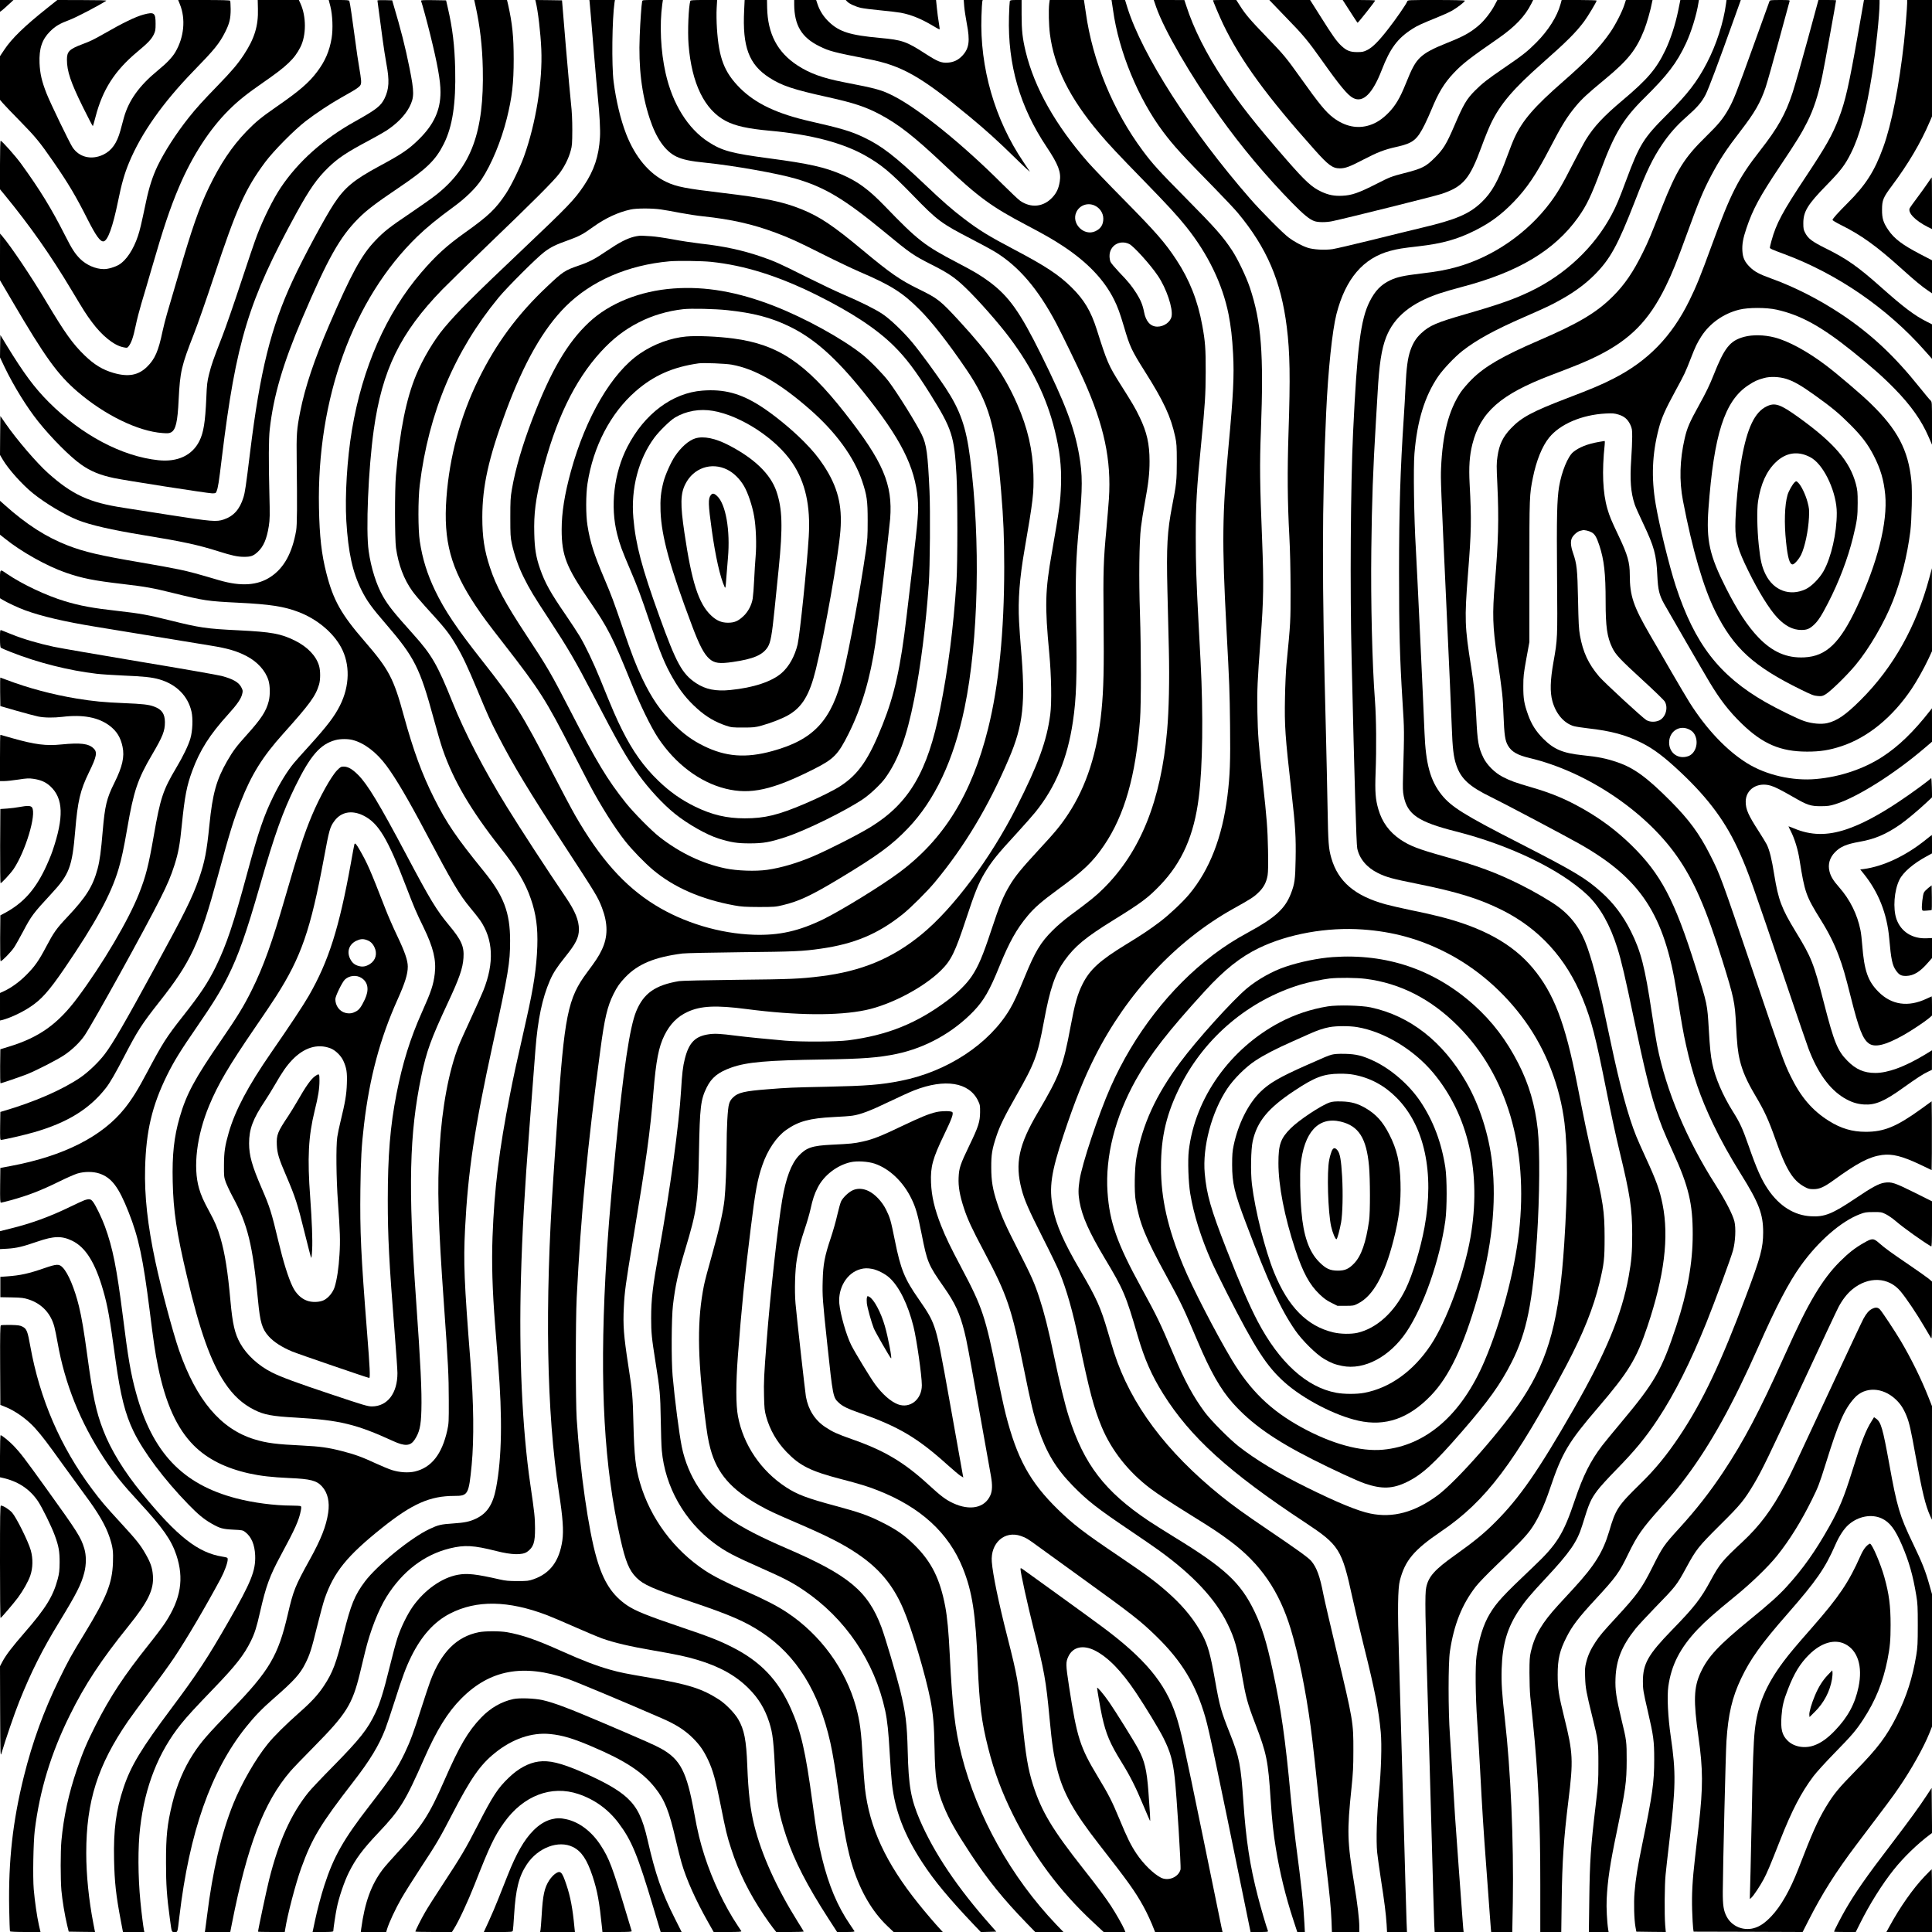 <?xml version="1.0" standalone="no"?>
<!DOCTYPE svg PUBLIC "-//W3C//DTD SVG 20010904//EN"
 "http://www.w3.org/TR/2001/REC-SVG-20010904/DTD/svg10.dtd">
<svg version="1.0" xmlns="http://www.w3.org/2000/svg"
 width="2800pt" height="2800pt" viewBox="0 0 2800 2800"
 preserveAspectRatio="xMidYMid meet">

<g transform="translate(0,2800) scale(0.1,-0.1)"
fill="#000000" stroke="none">
<path d="M0 27914 l0 -85 28 20 c15 12 59 50 97 86 l70 64 -97 1 -98 0 0 -86z"/>
<path d="M678 27878 c-322 -256 -508 -436 -616 -599 l-62 -93 0 -317 0 -316
42 -49 c23 -27 137 -146 253 -264 218 -222 284 -303 472 -575 221 -319 333
-507 508 -855 118 -231 179 -315 226 -308 61 9 134 212 209 578 52 258 94 404
161 565 176 424 488 866 932 1324 309 317 375 399 460 566 63 125 80 196 80
332 -1 61 -4 116 -7 122 -5 8 -123 11 -380 11 l-374 0 25 -62 c86 -212 61
-476 -64 -690 -46 -79 -125 -162 -257 -270 -269 -221 -421 -434 -491 -685 -14
-51 -36 -135 -50 -185 -51 -186 -127 -292 -252 -351 -169 -79 -346 -36 -441
107 -44 65 -325 648 -376 778 -71 180 -96 291 -103 443 -8 210 35 342 152 459
77 77 139 114 289 170 94 36 426 209 526 275 10 7 -106 10 -347 10 l-362 1
-153 -122z"/>
<path d="M3738 27871 c7 -247 -50 -431 -205 -666 -90 -136 -170 -230 -373
-440 -225 -232 -312 -328 -422 -466 -186 -234 -355 -497 -456 -707 -71 -150
-123 -311 -166 -518 -73 -346 -87 -403 -117 -495 -65 -195 -169 -353 -276
-416 -61 -35 -155 -63 -217 -63 -119 0 -255 59 -346 150 -74 74 -119 144 -218
340 -200 394 -362 658 -635 1035 -81 112 -279 335 -298 335 -5 0 -9 -144 -9
-351 l0 -352 67 -81 c369 -450 667 -874 970 -1381 185 -309 209 -347 296 -464
145 -196 317 -335 451 -363 57 -12 59 -12 79 12 40 49 69 134 102 293 18 89
57 239 85 332 29 94 96 323 150 510 166 575 266 873 395 1176 192 450 440 834
721 1114 138 137 258 233 499 400 343 237 452 341 539 513 86 170 86 443 1
630 l-24 52 -298 0 -298 0 3 -129z"/>
<path d="M4788 27908 c32 -128 40 -326 18 -462 -31 -185 -94 -333 -210 -486
-118 -158 -258 -278 -586 -505 -222 -154 -303 -220 -435 -356 -213 -220 -382
-473 -548 -817 -143 -298 -246 -596 -446 -1282 -67 -228 -139 -473 -160 -545
-21 -71 -50 -186 -65 -255 -60 -288 -111 -405 -225 -516 -126 -124 -273 -150
-485 -89 -159 46 -279 119 -419 254 -173 167 -285 324 -555 776 -211 355 -515
808 -642 956 l-29 34 -1 -338 0 -339 177 -301 c476 -813 658 -1065 946 -1313
394 -339 879 -575 1232 -600 75 -6 97 -4 124 10 68 36 95 150 110 471 21 412
39 490 223 960 50 127 180 498 288 825 328 990 455 1273 743 1660 124 166 419
464 587 594 144 111 359 254 515 341 293 165 292 164 288 252 -2 28 -14 112
-27 185 -13 73 -41 257 -60 408 -39 293 -74 534 -83 556 -4 11 -37 14 -152 14
l-147 0 24 -92z"/>
<path d="M5470 27993 c0 -4 11 -88 25 -188 13 -99 36 -268 50 -375 14 -107 39
-266 55 -354 46 -244 39 -367 -27 -503 -54 -110 -119 -160 -428 -333 -458
-255 -823 -581 -1077 -960 -109 -163 -251 -449 -341 -685 -36 -93 -142 -406
-237 -695 -95 -289 -215 -635 -267 -770 -135 -347 -158 -413 -193 -552 -27
-108 -32 -149 -40 -343 -15 -353 -40 -506 -101 -628 -104 -207 -315 -306 -593
-277 -528 55 -1114 365 -1591 844 -207 208 -359 413 -606 816 l-94 155 -3
-163 -2 -162 68 -143 c130 -271 324 -584 487 -787 190 -238 461 -510 620 -622
135 -96 272 -153 475 -196 152 -33 1366 -222 1424 -222 49 0 54 2 64 28 22 53
33 121 77 487 206 1688 386 2278 1079 3544 193 352 302 507 467 666 141 136
267 219 579 385 96 51 211 116 255 144 157 102 275 223 339 346 71 138 71 215
1 564 -64 317 -121 542 -238 936 l-13 45 -107 3 c-59 1 -107 -1 -107 -5z"/>
<path d="M6102 27988 c16 -42 86 -298 133 -489 105 -424 149 -667 149 -834 0
-260 -95 -468 -309 -680 -149 -148 -249 -216 -580 -394 -369 -200 -499 -307
-657 -547 -127 -192 -446 -784 -596 -1109 -317 -684 -471 -1304 -617 -2485
-63 -513 -74 -583 -97 -659 -53 -172 -142 -272 -286 -320 -105 -36 -179 -29
-775 64 -298 47 -603 94 -677 106 -498 76 -741 188 -1094 503 -164 147 -451
481 -616 719 l-75 108 -3 -282 -2 -282 40 -68 c84 -142 281 -361 435 -486 183
-148 461 -314 655 -391 178 -71 488 -142 945 -217 571 -93 800 -143 1090 -235
195 -62 280 -80 373 -80 98 0 134 13 197 71 84 78 131 186 161 375 15 97 16
149 8 474 -12 474 -10 788 5 925 54 485 190 951 471 1610 373 874 544 1178
815 1450 118 119 255 223 580 442 409 276 539 402 657 638 126 252 176 580
165 1080 -8 346 -38 597 -110 905 l-22 95 -184 3 c-145 2 -182 0 -179 -10z"/>
<path d="M6891 27918 c65 -296 99 -584 106 -913 20 -914 -165 -1420 -666
-1821 -58 -47 -226 -166 -373 -265 -313 -211 -389 -270 -520 -407 -199 -208
-346 -477 -665 -1217 -218 -506 -352 -906 -422 -1260 -51 -258 -56 -326 -51
-720 8 -641 6 -924 -8 -1005 -57 -325 -176 -541 -368 -669 -190 -127 -430
-143 -749 -50 -332 98 -418 121 -571 154 -93 20 -353 68 -579 106 -571 97
-801 150 -1041 243 -312 120 -600 305 -913 585 l-71 63 0 -246 0 -245 68 -54
c241 -195 614 -403 887 -497 238 -82 404 -115 825 -164 339 -40 432 -57 731
-131 449 -111 496 -118 941 -140 456 -22 666 -54 876 -135 265 -101 499 -296
615 -511 133 -245 127 -559 -16 -844 -80 -159 -186 -298 -446 -585 -93 -102
-192 -213 -220 -247 -94 -113 -201 -285 -296 -478 -140 -283 -218 -513 -381
-1115 -200 -741 -301 -1040 -454 -1355 -116 -237 -226 -402 -484 -729 -233
-295 -290 -385 -511 -801 -138 -261 -220 -392 -326 -526 -327 -411 -889 -695
-1656 -838 l-148 -28 -3 -251 c-2 -206 0 -252 11 -252 8 0 72 16 143 35 256
71 430 138 699 270 105 52 224 104 265 117 103 31 230 31 322 0 176 -60 278
-195 421 -557 147 -371 210 -668 307 -1435 57 -459 79 -603 121 -810 109 -531
274 -895 518 -1139 196 -196 458 -328 801 -405 169 -37 326 -55 585 -67 305
-13 394 -36 472 -122 83 -92 113 -223 89 -383 -29 -193 -103 -381 -265 -674
-215 -387 -239 -448 -321 -800 -139 -597 -266 -813 -815 -1379 -349 -361 -440
-465 -553 -638 -136 -208 -240 -454 -306 -723 -73 -301 -91 -469 -90 -860 0
-313 12 -487 55 -800 29 -214 24 -200 70 -200 46 0 40 -18 69 225 144 1220
456 2110 965 2745 123 154 235 270 403 416 292 255 381 353 456 503 66 130 91
209 171 536 41 165 90 347 110 405 135 388 323 620 833 1028 437 349 693 462
1047 462 199 0 209 19 251 450 35 370 30 897 -17 1485 -93 1180 -103 1445 -79
1936 42 829 138 1470 404 2684 226 1031 249 1173 249 1490 0 410 -92 653 -383
1010 -398 491 -535 691 -720 1060 -173 344 -299 687 -436 1186 -149 549 -217
677 -569 1084 -340 392 -455 596 -555 989 -70 273 -99 529 -107 946 -32 1581
493 3028 1425 3932 139 134 293 260 523 428 175 127 323 271 407 398 145 218
286 559 368 887 76 308 99 507 99 860 0 325 -20 516 -81 788 l-16 67 -237 0
-238 0 18 -82z m-1778 -10643 c166 -43 344 -178 486 -370 136 -182 319 -493
571 -970 381 -721 489 -904 646 -1092 52 -62 115 -142 140 -177 193 -278 210
-620 48 -1024 -26 -64 -109 -250 -184 -412 -75 -162 -153 -335 -172 -385 -142
-361 -242 -891 -277 -1480 -36 -585 -22 -1078 64 -2285 59 -836 69 -1021 69
-1370 1 -315 0 -341 -22 -440 -77 -346 -229 -539 -469 -596 -94 -22 -222 -14
-333 21 -47 15 -152 59 -235 97 -193 90 -305 131 -490 178 -198 51 -317 67
-570 80 -381 18 -522 36 -700 91 -485 149 -837 565 -1090 1289 -88 254 -262
905 -343 1285 -113 530 -160 953 -149 1360 14 534 101 901 317 1340 101 205
196 358 433 702 228 331 343 516 446 723 155 309 269 632 471 1335 213 738
326 1055 510 1430 218 445 361 610 581 669 71 19 181 20 252 1z"/>
<path d="M4887 16838 c-86 -87 -254 -388 -367 -657 -111 -264 -194 -518 -390
-1196 -185 -640 -313 -996 -479 -1330 -114 -231 -207 -384 -445 -730 -385
-559 -505 -782 -602 -1118 -82 -285 -110 -539 -101 -930 9 -427 56 -741 208
-1382 184 -784 343 -1228 545 -1533 123 -185 257 -308 430 -395 141 -71 257
-93 603 -112 635 -37 872 -94 1411 -341 168 -77 247 -72 308 19 71 107 93 199
99 429 8 276 -11 663 -77 1598 -116 1635 -98 2405 76 3244 76 361 136 529 384
1061 168 359 217 501 227 652 12 166 -30 259 -211 476 -181 218 -270 364 -617
1019 -391 738 -563 1022 -699 1158 -84 84 -147 120 -209 120 -38 0 -48 -6 -94
-52z m380 -658 c218 -108 351 -330 621 -1035 116 -301 141 -361 251 -586 142
-293 185 -472 162 -670 -20 -163 -51 -257 -184 -554 -173 -387 -283 -742 -371
-1190 -91 -465 -126 -894 -126 -1535 0 -536 18 -891 100 -1930 22 -277 40
-538 40 -580 0 -293 -145 -482 -370 -483 -59 0 -121 18 -580 172 -502 167
-738 254 -870 321 -195 98 -365 254 -458 420 -79 140 -112 282 -142 615 -38
425 -80 691 -145 914 -42 144 -79 232 -163 385 -84 155 -118 232 -147 332 -90
310 -34 767 146 1200 130 313 286 577 664 1129 118 171 255 375 306 455 365
572 500 962 694 2004 76 411 87 450 151 537 97 133 253 162 421 79z"/>
<path d="M5136 15763 c-3 -10 -26 -130 -50 -268 -170 -942 -322 -1424 -610
-1925 -81 -141 -276 -435 -546 -825 -334 -483 -521 -835 -615 -1160 -55 -192
-68 -279 -69 -465 -1 -166 0 -179 26 -253 16 -42 61 -139 102 -215 217 -400
289 -696 366 -1505 30 -313 58 -407 155 -515 73 -81 189 -156 337 -218 80 -34
1100 -384 1119 -384 16 0 10 140 -31 657 -90 1143 -104 1459 -97 2072 5 436
17 641 53 946 81 681 232 1244 484 1805 110 245 150 372 150 481 0 90 -43 215
-154 447 -57 119 -134 296 -171 392 -222 571 -260 657 -372 852 -51 89 -69
108 -77 81z m175 -1385 c54 -18 87 -48 114 -102 47 -94 21 -193 -63 -247 -57
-36 -104 -45 -160 -30 -62 16 -99 47 -129 108 -49 102 -14 206 88 257 58 28
98 32 150 14z m-71 -552 c96 -63 112 -173 47 -311 -51 -107 -80 -147 -125
-172 -54 -30 -96 -36 -154 -23 -87 21 -148 104 -148 200 0 43 99 246 138 283
64 61 170 71 242 23z m-453 -1018 c71 -26 154 -106 188 -180 48 -105 58 -170
52 -333 -5 -158 -24 -269 -91 -544 -20 -79 -41 -182 -48 -230 -20 -136 -15
-605 10 -946 30 -422 35 -559 22 -758 -11 -193 -37 -363 -70 -469 -24 -77 -88
-156 -154 -190 -62 -32 -175 -36 -248 -8 -87 32 -160 104 -208 204 -62 128
-135 361 -205 655 -101 424 -124 497 -241 767 -142 328 -184 478 -184 653 0
207 54 352 230 616 37 55 102 161 145 235 108 187 166 270 247 356 173 182
368 242 555 172z"/>
<path d="M4570 12406 c-62 -41 -138 -150 -270 -381 -35 -60 -89 -148 -120
-195 -158 -236 -174 -276 -168 -423 6 -124 28 -198 140 -457 125 -292 162
-404 258 -796 50 -201 94 -373 99 -382 5 -9 11 36 15 119 7 137 -3 407 -28
752 -43 576 -27 886 64 1258 52 208 70 322 70 437 0 103 -3 107 -60 68z"/>
<path d="M7764 27975 c33 -131 71 -453 81 -690 20 -462 -79 -1074 -251 -1553
-57 -159 -183 -419 -261 -537 -147 -222 -252 -323 -592 -565 -266 -189 -426
-335 -636 -580 -508 -592 -854 -1380 -1005 -2285 -70 -419 -102 -949 -81
-1315 28 -458 90 -743 221 -1005 77 -153 147 -251 354 -490 414 -481 491 -634
691 -1370 46 -170 104 -369 129 -441 156 -454 407 -883 837 -1429 240 -304
363 -510 442 -741 76 -218 103 -419 94 -689 -11 -308 -52 -587 -158 -1055
-153 -677 -191 -852 -238 -1094 -158 -800 -227 -1365 -253 -2063 -14 -378 -2
-775 37 -1268 13 -170 33 -422 44 -560 64 -796 54 -1372 -30 -1813 -46 -238
-130 -366 -294 -443 -89 -42 -163 -57 -326 -68 -180 -12 -218 -21 -347 -82
-266 -125 -757 -525 -933 -759 -148 -197 -204 -334 -309 -755 -109 -434 -157
-561 -282 -752 -84 -129 -180 -234 -358 -391 -200 -177 -374 -349 -460 -457
-175 -215 -380 -572 -499 -867 -173 -430 -299 -966 -381 -1628 -11 -91 -23
-180 -26 -198 l-5 -32 184 0 184 0 22 112 c224 1141 465 1770 850 2218 30 36
186 198 346 360 466 472 551 609 660 1055 25 105 60 246 76 315 75 308 192
606 312 800 229 366 543 607 914 699 217 53 345 46 677 -38 222 -57 377 -60
446 -11 92 66 115 135 114 340 -1 159 -7 220 -68 635 -118 804 -167 1884 -136
2995 18 650 54 1289 120 2140 39 494 68 879 90 1170 34 435 98 743 210 1001
47 108 101 192 221 341 154 191 198 279 199 398 0 132 -54 265 -190 465 -271
399 -652 983 -859 1319 -326 528 -605 1065 -782 1506 -218 544 -301 689 -571
989 -286 319 -356 407 -438 548 -94 164 -173 412 -207 656 -43 301 -6 1181 73
1752 122 873 384 1411 994 2039 80 82 370 365 645 630 670 643 980 953 1054
1055 75 101 133 219 162 327 20 70 22 105 23 299 0 149 -6 270 -18 375 -10 85
-43 459 -75 830 l-56 675 -194 3 -193 2 6 -25z"/>
<path d="M8546 27963 c3 -21 27 -309 54 -640 28 -332 57 -665 65 -740 25 -244
37 -465 30 -573 -16 -274 -85 -480 -233 -701 -137 -204 -225 -296 -897 -933
-702 -665 -941 -904 -1130 -1131 -147 -176 -306 -444 -403 -677 -145 -347
-236 -801 -294 -1458 -18 -203 -17 -924 1 -1050 35 -246 115 -457 238 -628 33
-46 116 -144 184 -219 294 -322 340 -379 451 -566 90 -151 163 -306 303 -641
157 -378 192 -455 304 -671 225 -435 440 -791 964 -1595 463 -710 480 -738
541 -895 88 -231 88 -423 -3 -612 -44 -92 -85 -155 -212 -325 -281 -377 -330
-618 -434 -2158 -19 -283 -44 -648 -55 -810 -126 -1861 -99 -3410 80 -4567 57
-368 70 -553 50 -698 -43 -298 -176 -478 -417 -562 -72 -25 -89 -27 -233 -27
-125 0 -174 4 -255 23 -348 79 -472 93 -610 68 -231 -42 -482 -219 -653 -461
-79 -113 -170 -297 -221 -452 -22 -66 -74 -258 -115 -427 -87 -354 -139 -521
-206 -662 -109 -233 -222 -376 -609 -770 -163 -165 -325 -336 -360 -380 -253
-314 -431 -710 -570 -1264 -38 -152 -161 -729 -161 -756 0 -3 87 -5 194 -5
l193 0 7 43 c32 206 152 664 232 885 158 435 277 632 753 1247 241 310 373
528 465 766 24 63 85 245 136 405 111 350 164 492 241 648 149 300 331 502
559 620 386 199 843 192 1405 -21 66 -25 246 -102 400 -170 154 -68 334 -144
400 -168 172 -62 407 -117 745 -175 340 -59 479 -88 640 -137 320 -96 554
-227 740 -413 143 -143 236 -296 298 -490 54 -171 64 -264 92 -841 14 -304 53
-507 155 -814 116 -350 302 -712 612 -1192 l125 -193 129 0 c103 0 128 3 122
13 -4 7 -35 53 -69 102 -178 262 -303 560 -399 949 -56 229 -83 387 -140 811
-101 749 -167 1035 -314 1365 -186 416 -441 682 -851 889 -188 95 -330 151
-745 291 -485 164 -659 235 -775 313 -218 148 -345 343 -444 687 -117 401
-239 1256 -288 2015 -17 264 -17 1422 0 1760 61 1206 154 2181 343 3590 61
459 101 629 190 808 53 106 90 159 173 246 184 191 424 290 826 342 49 6 413
14 855 19 772 8 885 13 1150 51 486 69 829 213 1185 497 116 92 356 331 469
467 431 519 777 1097 1072 1789 210 492 244 806 174 1616 -8 91 -20 258 -26
371 -17 313 7 630 82 1059 121 699 133 803 126 1075 -10 356 -83 671 -236
1020 -182 414 -394 719 -836 1200 -279 303 -314 330 -590 465 -274 134 -413
231 -822 572 -417 347 -609 476 -870 583 -277 112 -535 166 -1158 240 -524 62
-661 89 -803 156 -252 117 -457 362 -588 699 -81 211 -145 478 -181 755 -30
235 -22 911 13 1148 l6 37 -185 0 -185 0 4 -37z m1029 -2998 c55 -8 182 -30
283 -50 101 -19 250 -42 330 -50 408 -43 718 -113 1049 -236 206 -77 315 -126
688 -314 187 -94 428 -209 535 -255 451 -193 619 -299 865 -545 180 -179 417
-482 678 -866 331 -486 428 -825 506 -1769 35 -421 44 -648 45 -1100 0 -933
-79 -1719 -234 -2340 -239 -956 -641 -1606 -1295 -2090 -257 -191 -832 -544
-1090 -671 -355 -173 -642 -238 -1010 -226 -491 16 -1017 174 -1432 431 -443
274 -797 672 -1159 1302 -53 93 -202 373 -331 623 -441 855 -546 1021 -1019
1621 -366 464 -541 725 -679 1013 -114 238 -183 460 -221 712 -26 168 -26 608
-1 815 129 1049 505 1942 1141 2715 125 152 555 581 663 662 99 74 164 106
352 173 157 57 207 83 361 194 176 126 360 211 540 250 86 19 309 19 435 1z"/>
<path d="M9189 24569 c-105 -26 -219 -86 -393 -204 -178 -121 -254 -161 -409
-214 -201 -69 -230 -88 -454 -300 -430 -404 -742 -826 -999 -1350 -261 -532
-420 -1119 -464 -1716 -46 -626 62 -1024 423 -1565 103 -154 178 -255 408
-550 522 -671 609 -808 996 -1565 107 -209 218 -423 246 -475 165 -311 368
-632 518 -821 101 -128 283 -315 404 -417 301 -253 697 -426 1178 -514 103
-19 158 -22 357 -23 220 0 242 2 345 27 236 56 416 141 825 388 549 330 758
484 989 726 391 409 663 989 820 1744 203 981 235 2425 80 3625 -58 448 -142
689 -357 1016 -122 185 -367 521 -483 659 -130 156 -319 336 -432 411 -105 70
-312 173 -571 284 -98 42 -332 153 -520 247 -403 202 -466 230 -657 296 -278
96 -554 155 -883 191 -103 12 -285 39 -405 62 -119 22 -259 42 -311 45 -52 2
-113 6 -136 8 -23 2 -74 -5 -115 -15z m1117 -364 c486 -51 973 -204 1529 -480
507 -252 867 -489 1121 -740 175 -174 311 -354 525 -695 317 -508 349 -607
381 -1175 17 -307 17 -1286 0 -1545 -45 -677 -120 -1258 -238 -1850 -180 -904
-449 -1361 -1002 -1703 -176 -109 -608 -329 -839 -428 -228 -97 -461 -166
-663 -195 -167 -24 -439 -15 -609 21 -334 70 -657 224 -953 455 -118 92 -377
354 -489 495 -267 335 -423 594 -799 1325 -282 548 -334 638 -642 1105 -306
464 -437 707 -527 981 -82 247 -111 439 -111 729 0 448 92 862 341 1531 264
711 543 1200 869 1525 371 369 900 598 1505 652 116 10 469 6 601 -8z"/>
<path d="M9760 23819 c-485 -35 -932 -215 -1227 -494 -312 -293 -550 -701
-818 -1400 -146 -382 -246 -724 -296 -1015 -21 -119 -23 -168 -23 -410 0 -249
2 -285 22 -380 37 -166 96 -334 171 -485 90 -180 142 -267 371 -615 277 -423
381 -601 627 -1075 371 -714 488 -920 671 -1175 144 -201 353 -427 521 -562
186 -150 462 -307 636 -361 181 -56 269 -70 450 -70 200 0 294 17 525 93 290
95 875 383 1125 554 99 68 250 211 312 296 191 264 313 595 422 1145 95 479
168 1060 212 1675 17 241 23 1071 10 1345 -25 546 -43 671 -111 814 -78 163
-352 602 -482 775 -82 107 -271 301 -378 386 -296 235 -832 530 -1280 705
-531 207 -997 288 -1460 254z m780 -314 c380 -41 626 -105 890 -231 365 -175
679 -453 1086 -959 539 -671 744 -1076 785 -1550 14 -165 4 -285 -76 -970 -36
-302 -74 -629 -86 -725 -87 -743 -174 -1135 -349 -1575 -200 -501 -346 -714
-610 -887 -87 -58 -315 -171 -515 -256 -388 -165 -580 -212 -872 -212 -260 0
-474 50 -718 169 -203 99 -367 215 -534 376 -212 204 -371 428 -524 734 -87
175 -131 275 -322 746 -94 231 -210 474 -294 615 -35 58 -125 195 -200 305
-223 323 -304 469 -375 674 -57 163 -78 289 -83 508 -8 286 19 499 108 853
198 788 474 1363 856 1781 174 190 342 320 553 428 199 101 413 164 641 190
112 13 459 5 639 -14z"/>
<path d="M9945 23123 c-227 -21 -468 -109 -670 -247 -407 -276 -786 -923
-1001 -1706 -92 -335 -134 -600 -134 -844 0 -378 66 -546 411 -1046 254 -370
332 -522 585 -1147 140 -348 295 -666 402 -828 251 -377 603 -642 977 -735
361 -90 682 -19 1285 286 285 144 347 208 498 510 189 378 315 802 391 1319
32 217 199 1637 212 1797 38 501 -101 826 -656 1533 -571 728 -968 993 -1615
1079 -225 30 -530 43 -685 29z m660 -408 c341 -62 696 -266 1135 -651 372
-325 638 -690 754 -1034 70 -209 81 -284 81 -575 0 -232 -3 -281 -28 -450 -84
-577 -234 -1387 -328 -1773 -164 -671 -421 -951 -1026 -1117 -384 -106 -677
-83 -998 76 -163 81 -287 171 -431 314 -189 187 -317 372 -454 657 -91 190
-156 359 -285 738 -132 386 -160 462 -267 715 -149 350 -206 528 -244 770 -25
151 -24 447 0 605 83 540 334 1021 696 1338 263 230 541 353 915 406 68 10
394 -3 480 -19z"/>
<path d="M10180 22339 c-436 -33 -842 -338 -1087 -814 -196 -381 -252 -865
-148 -1269 38 -149 67 -228 190 -516 105 -246 154 -377 284 -763 151 -444 217
-605 332 -805 107 -186 208 -312 353 -442 133 -119 261 -194 416 -246 80 -27
95 -28 250 -28 149 0 175 3 264 27 145 41 300 101 391 153 201 116 308 292
399 664 131 532 328 1645 356 2010 29 367 -40 635 -240 940 -85 129 -164 224
-295 356 -181 181 -429 384 -624 509 -290 185 -527 248 -841 224z m156 -294
c406 -71 912 -403 1147 -753 189 -282 265 -620 238 -1069 -25 -416 -129 -1422
-161 -1561 -41 -171 -124 -322 -232 -416 -141 -124 -409 -213 -742 -246 -211
-22 -362 9 -499 100 -202 135 -284 285 -530 965 -257 712 -344 1041 -378 1429
-37 426 74 850 303 1161 71 96 231 253 301 294 163 96 358 130 553 96z"/>
<path d="M10075 21646 c-95 -30 -204 -126 -294 -259 -56 -83 -139 -268 -165
-369 -39 -151 -49 -255 -43 -428 14 -366 136 -809 457 -1660 106 -282 173
-410 252 -479 72 -63 146 -73 337 -45 299 43 435 101 508 217 41 65 61 176 98
542 19 193 46 458 60 590 62 611 54 875 -34 1129 -87 247 -316 469 -684 661
-199 104 -371 139 -492 101z m464 -452 c93 -46 183 -134 244 -239 57 -97 121
-288 147 -441 27 -152 36 -410 21 -579 -6 -71 -16 -222 -21 -335 -5 -113 -15
-236 -21 -273 -15 -95 -66 -192 -134 -256 -76 -72 -131 -96 -225 -96 -94 0
-166 31 -245 106 -180 170 -280 480 -386 1199 -61 412 -58 565 15 707 117 231
376 320 605 207z"/>
<path d="M10302 20825 c-41 -52 -39 -129 14 -510 53 -379 121 -682 185 -820
13 -27 15 -17 25 125 7 85 17 218 24 295 35 397 -31 779 -157 896 -43 41 -67
44 -91 14z"/>
<path d="M9306 27978 c-9 -43 -27 -293 -35 -500 -19 -453 28 -840 144 -1193
95 -291 226 -477 389 -555 91 -43 204 -67 427 -89 403 -41 1039 -154 1302
-231 420 -123 704 -293 1282 -769 382 -316 423 -343 690 -478 238 -120 338
-188 488 -333 186 -179 478 -510 639 -725 328 -438 536 -865 654 -1340 73
-298 99 -521 91 -785 -8 -252 -22 -356 -132 -985 -99 -562 -104 -768 -38
-1465 30 -320 37 -715 14 -885 -50 -382 -173 -720 -487 -1340 -379 -748 -919
-1471 -1378 -1847 -425 -349 -871 -534 -1461 -607 -297 -37 -428 -43 -1210
-51 -459 -5 -806 -13 -843 -19 -345 -58 -513 -175 -621 -436 -94 -226 -187
-847 -300 -2015 -86 -886 -116 -1262 -146 -1815 -85 -1610 -19 -2773 216
-3815 74 -331 128 -461 233 -565 104 -103 228 -158 801 -352 564 -190 778
-284 1018 -443 500 -332 825 -855 991 -1595 35 -155 79 -421 126 -770 72 -527
125 -802 201 -1041 113 -352 283 -642 499 -847 l91 -87 356 0 357 0 -30 32
c-82 88 -218 247 -323 378 -474 591 -710 1101 -776 1676 -8 71 -21 253 -30
404 -23 421 -42 561 -100 775 -150 545 -515 1045 -999 1366 -143 95 -320 186
-612 315 -279 122 -449 209 -577 293 -452 299 -791 756 -941 1269 -66 225 -84
391 -96 862 -9 393 -16 465 -75 845 -66 430 -77 575 -64 839 11 229 26 336
134 986 193 1158 247 1548 295 2135 38 456 76 652 159 820 82 165 188 272 336
340 190 88 411 99 855 41 725 -94 1322 -99 1725 -15 365 76 841 327 1091 574
149 147 205 262 364 743 127 386 183 524 268 666 106 176 185 274 470 583 107
117 229 255 269 305 292 363 463 776 542 1308 51 342 61 645 47 1450 -11 684
-5 886 43 1400 51 539 51 732 0 1020 -70 399 -205 754 -551 1452 -306 618
-465 842 -749 1054 -125 92 -219 149 -459 274 -481 251 -577 325 -1055 821
-235 243 -391 358 -624 459 -247 107 -477 159 -1051 235 -551 73 -686 110
-886 240 -295 191 -519 552 -618 997 -71 315 -89 698 -48 996 l9 62 -148 0
c-146 0 -149 0 -153 -22z"/>
<path d="M10005 27988 c-26 -82 -41 -442 -26 -633 45 -565 231 -947 541 -1109
138 -72 321 -112 640 -141 589 -53 1052 -174 1382 -361 232 -131 367 -244 682
-568 366 -377 412 -411 856 -641 140 -72 297 -158 349 -190 340 -210 618 -537
881 -1035 89 -170 309 -623 395 -815 297 -662 403 -1162 366 -1725 -7 -96 -23
-292 -36 -435 -43 -459 -48 -601 -41 -1325 7 -695 0 -1000 -30 -1305 -59 -607
-219 -1103 -484 -1504 -106 -161 -188 -261 -426 -517 -251 -272 -343 -384
-422 -518 -93 -156 -144 -279 -267 -651 -120 -364 -185 -518 -281 -662 -72
-108 -199 -235 -344 -345 -448 -338 -876 -511 -1445 -585 -170 -22 -686 -24
-915 -5 -285 25 -567 53 -715 72 -227 29 -303 33 -389 21 -201 -28 -291 -120
-351 -356 -28 -109 -41 -221 -55 -465 -29 -487 -156 -1418 -320 -2330 -92
-511 -113 -690 -113 -965 0 -211 7 -280 63 -635 64 -402 70 -467 76 -830 3
-184 9 -387 15 -450 47 -527 327 -1022 759 -1345 164 -122 281 -184 691 -365
322 -142 440 -204 606 -316 604 -407 1027 -1032 1182 -1746 31 -146 48 -307
66 -628 9 -162 23 -353 31 -424 44 -397 179 -747 439 -1146 173 -266 389 -526
752 -908 l98 -103 112 3 112 3 -75 85 c-487 548 -829 1057 -1035 1537 -128
300 -162 491 -174 998 -10 395 -30 554 -111 885 -53 214 -215 761 -269 906
-196 524 -474 755 -1375 1144 -734 317 -1037 525 -1272 875 -116 173 -204 385
-247 596 -37 182 -102 680 -133 1029 -20 224 -17 837 5 1025 34 285 72 456
177 805 171 568 186 674 200 1415 12 648 25 759 111 933 71 145 168 223 361
291 226 79 512 104 1333 116 572 9 796 26 1060 81 422 89 817 309 1116 620
148 155 231 298 373 649 143 351 248 539 409 732 97 117 207 212 431 376 380
277 514 405 678 647 295 435 458 1006 520 1820 17 222 16 1019 -1 1540 -17
498 -11 1038 14 1245 9 77 34 237 56 355 54 293 69 428 69 605 0 252 -39 423
-144 640 -65 135 -100 194 -281 480 -170 270 -190 315 -339 786 -86 271 -184
435 -368 616 -184 181 -377 308 -823 543 -381 201 -510 280 -735 451 -168 128
-307 248 -565 494 -439 416 -626 560 -888 685 -182 87 -327 130 -767 230 -488
110 -799 258 -1026 484 -228 229 -306 432 -334 866 -6 91 -8 220 -4 288 l7
122 -192 0 c-144 0 -193 -3 -196 -12z"/>
<path d="M10785 27853 c-27 -531 68 -787 364 -978 181 -117 345 -172 854 -284
369 -82 541 -139 742 -245 278 -147 501 -321 940 -736 499 -471 685 -607 1198
-876 254 -134 382 -207 527 -303 353 -234 594 -487 737 -776 53 -107 82 -187
144 -395 83 -283 108 -337 299 -640 277 -438 378 -655 442 -950 20 -94 23
-132 23 -360 0 -273 -6 -329 -66 -635 -73 -377 -85 -592 -70 -1232 7 -258 16
-646 21 -863 10 -432 1 -868 -25 -1165 -89 -1020 -387 -1760 -921 -2290 -109
-109 -197 -180 -484 -392 -84 -62 -191 -153 -255 -218 -174 -173 -254 -306
-404 -673 -105 -256 -155 -364 -214 -465 -299 -506 -908 -908 -1582 -1041
-293 -58 -488 -73 -1080 -86 -484 -10 -561 -13 -845 -36 -338 -26 -433 -48
-504 -117 -32 -30 -49 -57 -60 -97 -21 -67 -35 -335 -36 -650 -1 -253 -14
-585 -30 -735 -19 -172 -76 -427 -178 -790 -55 -192 -109 -397 -120 -455 -98
-491 -95 -1001 8 -1850 37 -297 53 -397 86 -517 96 -357 300 -592 720 -826
124 -69 204 -107 534 -249 439 -189 660 -301 867 -440 322 -215 524 -456 673
-803 124 -287 325 -964 395 -1324 40 -209 53 -360 59 -701 8 -441 31 -587 131
-833 82 -200 178 -370 390 -692 252 -382 476 -659 814 -1007 l124 -128 205 0
204 0 -103 107 c-653 684 -1149 1571 -1373 2455 -96 379 -134 699 -171 1448
-17 348 -37 555 -66 708 -75 397 -198 644 -438 883 -148 148 -272 234 -492
343 -188 94 -319 140 -658 231 -413 111 -555 164 -719 271 -363 236 -620 615
-697 1029 -31 162 -31 477 -1 875 53 693 96 1128 187 1856 65 530 97 703 166
903 76 223 205 415 347 515 176 125 342 170 686 187 113 5 237 14 275 20 117
17 264 73 533 203 141 68 305 142 364 165 444 172 791 116 921 -148 30 -62 32
-72 31 -171 -1 -137 -25 -211 -155 -480 -133 -277 -150 -327 -156 -466 -6
-132 16 -258 77 -444 52 -159 116 -298 291 -627 337 -636 398 -814 579 -1707
102 -505 139 -659 210 -866 116 -344 255 -574 499 -824 213 -217 353 -327 837
-653 170 -115 352 -240 404 -278 498 -359 823 -706 1000 -1068 106 -219 139
-336 211 -752 53 -306 80 -408 189 -691 168 -438 188 -538 225 -1104 20 -307
39 -484 76 -710 56 -347 142 -699 255 -1042 l55 -168 55 0 55 0 -6 118 c-17
313 -39 515 -129 1202 -19 146 -51 438 -71 650 -77 835 -139 1264 -261 1827
-89 412 -156 626 -264 851 -201 416 -427 626 -1155 1072 -137 84 -308 192
-380 240 -635 426 -935 818 -1154 1505 -56 174 -136 502 -216 885 -82 391
-142 628 -210 835 -72 221 -112 311 -305 690 -188 368 -242 490 -305 680 -68
204 -89 329 -89 525 -1 188 12 265 74 452 50 151 117 288 285 583 273 479 311
580 405 1085 86 468 161 687 298 879 149 208 306 338 718 592 393 243 494 318
669 501 318 332 490 723 559 1273 56 439 66 1200 26 1965 -6 107 -19 364 -30
570 -32 607 -40 844 -40 1225 0 498 12 697 80 1385 54 543 63 691 64 1020 1
334 -7 444 -50 675 -65 358 -185 661 -374 948 -167 254 -294 399 -780 892
-212 214 -436 449 -499 520 -474 541 -778 1080 -906 1607 -46 191 -59 308 -59
536 l0 212 -82 0 c-69 0 -83 -3 -89 -17 -3 -10 -9 -110 -12 -223 -20 -696 158
-1310 546 -1890 169 -253 212 -366 190 -500 -16 -101 -46 -165 -106 -230 -129
-140 -310 -159 -468 -50 -26 18 -142 128 -259 244 -575 576 -1210 1089 -1576
1275 -171 87 -240 107 -721 200 -311 61 -492 127 -671 243 -291 190 -432 458
-440 838 l-2 110 -162 0 -162 0 -7 -147z m5073 -2829 c79 -33 132 -110 132
-193 0 -87 -37 -146 -115 -182 -165 -77 -352 111 -276 276 45 98 158 141 259
99z m507 -560 c64 -30 309 -301 416 -461 124 -183 222 -475 198 -590 -16 -80
-110 -147 -205 -147 -100 0 -168 75 -194 215 -19 99 -50 174 -111 270 -75 115
-113 162 -253 308 -59 63 -115 129 -122 147 -8 18 -14 56 -14 84 0 150 147
240 285 174z"/>
<path d="M11510 27938 c2 -305 107 -481 365 -608 145 -72 205 -87 703 -185
495 -96 765 -250 1472 -834 236 -195 423 -364 669 -606 123 -121 216 -206 205
-190 -10 17 -50 77 -90 135 -416 612 -636 1372 -610 2115 3 105 9 200 12 213
l6 22 -137 0 -138 0 7 -92 c4 -50 21 -161 37 -247 49 -253 35 -361 -62 -466
-60 -65 -127 -97 -214 -103 -94 -6 -147 16 -321 128 -276 179 -338 201 -659
230 -436 40 -589 88 -740 231 -78 74 -134 161 -166 256 l-21 63 -159 0 -159 0
0 -62z"/>
<path d="M12276 27979 c29 -32 121 -75 201 -93 39 -9 167 -25 285 -36 117 -11
249 -27 294 -35 148 -28 296 -88 463 -188 52 -32 96 -55 99 -53 2 3 -3 46 -12
98 -9 51 -22 146 -28 211 l-12 117 -655 0 -654 0 19 -21z"/>
<path d="M15206 27948 c-11 -96 -6 -314 10 -440 61 -477 286 -929 714 -1436
137 -162 261 -295 655 -699 335 -344 479 -500 606 -659 316 -395 526 -830 614
-1268 34 -174 53 -334 66 -576 17 -309 3 -596 -66 -1335 -92 -995 -97 -1391
-30 -2650 43 -810 46 -888 52 -1395 6 -527 -1 -729 -38 -1025 -74 -597 -258
-1070 -553 -1424 -96 -115 -286 -294 -421 -397 -152 -115 -261 -188 -503 -336
-373 -228 -517 -360 -622 -568 -75 -149 -113 -287 -175 -620 -106 -571 -157
-705 -474 -1243 -277 -470 -333 -736 -236 -1111 42 -160 101 -295 306 -701
109 -214 218 -440 243 -502 104 -254 193 -567 281 -988 152 -734 219 -984 331
-1254 144 -345 391 -656 708 -895 108 -81 283 -196 580 -381 328 -203 413
-260 581 -385 432 -323 704 -718 870 -1265 113 -372 217 -880 290 -1420 29
-214 85 -720 145 -1305 22 -217 58 -539 80 -715 52 -428 69 -599 77 -792 l6
-163 199 0 198 0 0 73 c0 112 -25 322 -74 625 -102 624 -105 758 -39 1392 22
211 27 304 27 540 1 408 -3 434 -245 1445 -88 369 -174 738 -190 820 -50 260
-95 384 -174 480 -38 47 -199 163 -630 455 -343 232 -509 352 -680 490 -797
644 -1307 1327 -1548 2075 -19 61 -61 198 -92 305 -103 352 -162 484 -400 890
-238 406 -348 657 -396 901 -58 301 -26 516 155 1061 162 488 295 819 456
1138 463 916 1174 1677 2000 2138 254 142 296 168 362 231 80 74 121 151 139
255 8 47 10 163 6 370 -6 306 -17 454 -77 991 -60 538 -71 683 -77 1005 -5
324 -1 432 47 1065 43 568 46 793 22 1415 -34 846 -37 1103 -18 1596 42 1125
7 1576 -161 2079 -52 154 -172 406 -253 530 -136 207 -239 324 -680 770 -385
389 -478 492 -617 679 -431 579 -730 1303 -827 2006 -9 63 -19 130 -22 148
l-5 32 -248 0 -248 0 -7 -52z"/>
<path d="M16114 27968 c3 -18 11 -69 17 -113 82 -599 366 -1287 728 -1768 152
-202 274 -336 756 -827 132 -135 278 -290 324 -345 421 -506 627 -987 710
-1655 46 -368 52 -726 25 -1535 -18 -554 -15 -999 12 -1495 11 -201 17 -479
18 -770 0 -476 1 -470 -60 -1095 -8 -88 -18 -300 -21 -472 -8 -418 1 -549 96
-1388 55 -484 64 -642 58 -960 -5 -293 -14 -355 -68 -495 -85 -220 -228 -350
-614 -560 -199 -108 -354 -208 -518 -332 -619 -472 -1144 -1150 -1482 -1913
-173 -391 -415 -1116 -449 -1347 -20 -132 -20 -202 -1 -312 38 -216 139 -443
365 -821 273 -455 305 -530 479 -1127 98 -336 203 -574 369 -839 394 -629 950
-1134 2055 -1863 498 -329 534 -387 687 -1090 32 -149 108 -469 168 -711 157
-627 213 -916 243 -1239 17 -184 6 -555 -26 -876 -32 -317 -43 -704 -26 -867
6 -61 31 -238 55 -394 50 -320 72 -494 82 -651 l6 -108 145 0 144 0 -6 143
c-3 78 -26 869 -50 1757 -25 888 -52 1847 -61 2130 -20 636 -16 950 14 1065
75 290 203 442 597 710 651 441 1068 994 1818 2410 239 453 390 829 477 1189
68 283 75 346 75 666 -1 381 -18 494 -176 1164 -78 331 -110 486 -224 1066
-171 874 -336 1305 -639 1668 -295 354 -731 594 -1366 752 -85 22 -265 62
-400 89 -135 28 -301 66 -370 85 -445 123 -686 328 -785 669 -40 139 -46 212
-55 732 -5 281 -16 776 -24 1100 -58 2199 -57 3278 4 4630 28 609 88 1183 149
1423 131 511 388 813 783 917 111 29 167 38 403 65 355 41 571 102 835 236
216 110 370 225 545 405 194 201 326 396 522 772 177 341 253 465 386 624 84
101 170 180 417 384 338 280 455 428 570 718 36 90 95 297 113 399 l7 32 -193
0 -193 0 -23 -71 c-32 -100 -128 -287 -203 -396 -149 -216 -330 -405 -688
-718 -412 -360 -583 -557 -700 -810 -21 -44 -68 -163 -105 -265 -135 -371
-225 -531 -378 -676 -177 -167 -368 -248 -862 -365 -137 -33 -466 -113 -730
-179 -264 -65 -518 -124 -564 -131 -114 -16 -278 -7 -361 21 -84 28 -195 88
-273 147 -85 63 -405 386 -559 563 -861 987 -1566 2086 -1780 2773 l-33 107
-98 0 -98 0 5 -32z m3636 -13439 c436 -31 817 -135 1201 -330 444 -225 848
-574 1152 -998 303 -420 506 -944 571 -1476 48 -390 47 -969 -4 -1750 -71
-1091 -222 -1656 -598 -2235 -284 -438 -954 -1202 -1237 -1412 -333 -246 -649
-331 -977 -263 -179 37 -476 159 -913 375 -416 205 -752 408 -997 601 -136
108 -396 370 -485 489 -165 221 -296 462 -453 835 -206 485 -231 537 -473 980
-348 634 -457 946 -486 1379 -35 514 110 1086 410 1624 208 372 471 710 1003
1291 281 307 514 492 781 621 424 205 990 306 1505 269z"/>
<path d="M19315 14129 c-209 -15 -471 -68 -685 -140 -187 -62 -404 -184 -560
-314 -212 -178 -728 -750 -964 -1069 -358 -482 -549 -902 -637 -1391 -26 -145
-32 -490 -10 -615 57 -330 141 -538 445 -1092 217 -398 245 -456 451 -943 188
-444 334 -700 512 -900 268 -300 604 -537 1163 -819 297 -150 637 -307 747
-345 250 -86 409 -80 618 23 218 108 392 267 786 721 392 451 564 692 728
1015 217 429 305 861 366 1800 39 606 44 1272 11 1572 -39 353 -127 655 -280
954 -172 338 -379 610 -645 849 -575 514 -1267 749 -2046 694z m477 -315 c502
-64 947 -292 1338 -684 710 -711 1023 -1770 884 -2990 -66 -577 -262 -1309
-500 -1867 -331 -775 -846 -1225 -1470 -1283 -326 -31 -747 85 -1187 327 -443
244 -736 529 -1005 976 -228 380 -579 1060 -705 1367 -224 542 -320 965 -321
1420 -1 450 81 789 287 1195 356 698 990 1230 1737 1456 110 33 311 75 420 88
128 14 389 12 522 -5z"/>
<path d="M19245 13415 c-243 -39 -480 -118 -695 -231 -723 -382 -1231 -1096
-1321 -1859 -17 -142 -6 -466 21 -625 52 -308 154 -634 309 -985 34 -77 136
-284 225 -460 409 -803 572 -1055 831 -1287 270 -242 732 -483 1072 -558 390
-87 730 31 1051 365 265 275 469 704 677 1425 206 718 276 1362 210 1946 -46
408 -183 837 -375 1170 -340 590 -815 962 -1385 1084 -132 29 -482 37 -620 15z
m426 -301 c389 -66 817 -324 1100 -662 513 -615 703 -1457 539 -2392 -91 -518
-349 -1216 -575 -1554 -251 -377 -593 -623 -964 -692 -110 -21 -294 -20 -406
1 -429 80 -824 439 -1138 1035 -119 227 -249 527 -452 1045 -226 578 -288 794
-315 1098 -35 383 100 892 328 1232 93 139 264 310 406 403 127 84 297 172
532 276 93 41 203 90 244 109 112 51 214 86 299 101 105 19 288 19 402 0z"/>
<path d="M19301 12715 c-57 -16 -88 -29 -367 -153 -388 -172 -542 -261 -671
-390 -176 -174 -319 -463 -384 -772 -18 -85 -22 -139 -22 -280 0 -266 32 -404
202 -851 326 -864 500 -1242 712 -1549 100 -146 304 -347 418 -414 103 -60
154 -80 262 -102 320 -65 690 132 934 495 248 371 483 1045 562 1611 25 179
25 610 0 770 -56 363 -174 674 -358 951 -163 245 -424 472 -679 593 -162 76
-253 99 -415 103 -101 2 -155 -2 -194 -12z m319 -291 c237 -44 445 -156 620
-333 405 -407 551 -1085 405 -1878 -59 -319 -173 -690 -275 -899 -165 -336
-419 -565 -696 -630 -94 -21 -245 -19 -350 6 -380 90 -655 368 -859 869 -130
319 -276 903 -321 1276 -21 176 -15 509 11 625 64 287 222 479 602 731 300
199 426 246 659 248 73 1 155 -5 204 -15z"/>
<path d="M19270 12022 c-124 -42 -445 -255 -566 -376 -145 -146 -176 -235
-176 -501 -1 -325 88 -780 243 -1250 112 -338 206 -512 353 -653 63 -60 104
-90 171 -123 l88 -44 117 0 c112 0 118 1 183 34 216 110 382 406 513 918 81
317 109 548 101 832 -8 296 -51 483 -163 701 -94 184 -188 289 -341 379 -116
68 -209 94 -348 98 -96 2 -131 -1 -175 -15z m159 -277 c262 -62 375 -239 412
-645 17 -189 18 -670 1 -790 -45 -316 -112 -509 -215 -618 -78 -82 -133 -107
-237 -107 -116 0 -177 29 -275 129 -144 146 -225 377 -254 731 -19 217 -24
543 -12 665 49 481 258 711 580 635z"/>
<path d="M19300 11318 c-10 -24 -27 -81 -36 -128 -36 -171 -18 -759 28 -965
20 -89 60 -185 77 -185 11 0 46 129 67 242 22 122 29 421 15 668 -14 242 -31
336 -68 380 -36 43 -60 39 -83 -12z"/>
<path d="M16756 27898 c116 -334 506 -1006 919 -1583 316 -443 676 -872 1055
-1259 162 -165 248 -236 320 -261 54 -19 169 -19 257 -1 217 46 1487 363 1586
396 313 105 408 217 577 680 45 124 108 279 140 345 135 279 321 497 735 863
367 324 495 453 614 612 53 71 181 285 181 302 0 4 -114 8 -253 8 l-254 0 -17
-62 c-49 -178 -177 -380 -350 -554 -135 -135 -195 -182 -476 -374 -233 -159
-309 -219 -413 -323 -123 -124 -166 -197 -302 -515 -112 -261 -157 -334 -280
-457 -129 -130 -183 -158 -446 -225 -187 -48 -201 -54 -400 -155 -260 -132
-359 -166 -494 -172 -115 -6 -198 10 -299 56 -141 64 -235 150 -511 466 -454
522 -679 807 -910 1155 -252 378 -437 746 -543 1077 l-27 82 -222 1 -222 0 35
-102z"/>
<path d="M17580 27997 c0 -16 94 -236 148 -350 252 -522 629 -1040 1325 -1819
198 -222 260 -268 365 -268 79 0 144 24 337 125 205 107 310 148 483 186 241
54 298 99 411 326 27 54 70 150 96 213 102 248 184 383 320 528 129 137 229
215 645 503 249 173 390 321 484 507 l26 52 -259 0 -260 0 -43 -81 c-52 -98
-148 -220 -225 -286 -124 -106 -221 -160 -468 -258 -201 -80 -312 -140 -381
-207 -75 -72 -119 -151 -214 -389 -79 -197 -147 -312 -246 -413 -90 -92 -178
-150 -277 -181 -175 -56 -356 -18 -524 109 -109 83 -204 198 -482 589 -202
283 -234 322 -484 581 -236 244 -308 329 -384 449 l-56 87 -168 0 c-93 0 -169
-1 -169 -3z"/>
<path d="M18426 27968 c16 -18 119 -125 229 -238 228 -233 304 -324 511 -617
256 -361 367 -494 446 -534 142 -73 280 63 413 406 122 316 230 461 448 599
68 44 137 75 342 158 83 33 183 78 223 100 76 42 192 131 192 148 0 6 -155 10
-414 10 -406 0 -415 0 -421 -20 -11 -35 -166 -260 -280 -405 -136 -175 -223
-261 -300 -300 -53 -26 -71 -30 -145 -30 -103 0 -155 21 -230 91 -69 65 -122
139 -300 422 l-153 242 -295 0 -296 0 30 -32z"/>
<path d="M19496 27943 c82 -129 176 -273 179 -273 10 0 255 311 255 323 0 4
-106 7 -235 7 l-236 0 37 -57z"/>
<path d="M24322 27847 c-42 -204 -110 -413 -186 -573 -132 -275 -259 -423
-621 -728 -275 -231 -415 -381 -532 -571 -27 -44 -112 -204 -190 -355 -153
-301 -218 -411 -327 -558 -331 -442 -828 -785 -1351 -931 -162 -45 -287 -68
-529 -96 -240 -29 -339 -50 -436 -96 -134 -63 -221 -152 -300 -309 -131 -261
-181 -656 -240 -1895 -36 -766 -46 -2267 -21 -3300 42 -1800 68 -2663 81
-2730 31 -150 138 -278 300 -358 124 -61 210 -84 569 -156 581 -117 903 -217
1231 -381 538 -270 928 -697 1165 -1279 131 -323 190 -551 350 -1356 57 -286
140 -670 185 -853 155 -639 184 -831 185 -1212 0 -269 -10 -380 -51 -610 -101
-556 -330 -1108 -799 -1925 -510 -890 -781 -1281 -1130 -1631 -167 -168 -309
-284 -590 -484 -291 -207 -382 -308 -415 -465 -21 -96 -16 -399 25 -1715 8
-256 30 -1048 50 -1760 19 -712 38 -1346 41 -1407 l6 -113 210 0 210 0 -6 58
c-3 31 -8 95 -11 142 -3 47 -28 382 -55 745 -47 629 -60 827 -95 1420 -9 143
-23 366 -32 495 -25 345 -25 1040 0 1205 58 390 174 681 375 941 40 52 165
181 293 304 325 312 427 418 503 522 100 139 193 337 279 593 176 521 264 670
697 1175 443 517 557 704 715 1174 246 731 316 1295 220 1773 -42 209 -91 344
-245 678 -51 110 -112 248 -136 307 -118 292 -239 740 -369 1358 -166 792
-240 1091 -340 1380 -89 253 -221 439 -420 587 -106 80 -357 226 -554 324
-348 173 -616 272 -1103 408 -375 105 -496 152 -633 244 -161 110 -265 252
-319 439 -42 144 -50 255 -40 523 14 365 10 800 -9 1050 -40 523 -62 1429 -53
2180 8 717 25 1175 66 1855 11 173 22 362 25 420 23 421 57 643 125 816 116
293 364 495 777 633 66 22 207 63 314 91 821 215 1347 529 1691 1010 124 175
189 311 332 695 195 522 323 734 622 1030 344 339 475 512 609 798 76 163 154
415 180 585 l7 42 -134 0 -135 0 -31 -153z"/>
<path d="M25015 27948 c-36 -274 -140 -597 -280 -865 -139 -267 -277 -446
-565 -733 -352 -351 -408 -440 -604 -967 -101 -273 -141 -367 -208 -493 -250
-471 -669 -867 -1173 -1110 -241 -116 -453 -191 -935 -330 -434 -125 -531
-167 -654 -281 -74 -69 -119 -141 -157 -251 -38 -112 -56 -250 -69 -518 -5
-124 -17 -324 -25 -445 -51 -766 -69 -1345 -69 -2245 0 -857 10 -1228 50
-1875 27 -425 27 -411 8 -1076 -5 -180 -4 -230 10 -299 54 -266 212 -372 756
-510 783 -198 1523 -557 1909 -924 181 -174 325 -429 430 -763 59 -185 115
-427 246 -1053 136 -652 222 -1005 306 -1266 77 -238 110 -322 259 -649 223
-489 283 -741 282 -1185 0 -414 -76 -836 -237 -1325 -211 -640 -310 -815 -800
-1400 -120 -143 -244 -294 -275 -335 -170 -224 -275 -432 -396 -790 -166 -494
-259 -643 -601 -966 -443 -420 -532 -516 -634 -686 -91 -152 -157 -361 -190
-608 -20 -145 -16 -573 9 -940 12 -173 31 -486 42 -695 33 -623 49 -873 90
-1420 21 -286 44 -592 50 -680 6 -88 13 -184 16 -212 l5 -53 153 0 153 0 8
437 c14 876 -31 1908 -115 2643 -44 383 -53 534 -47 735 11 358 83 599 256
857 85 126 163 220 381 453 354 379 457 529 530 765 101 329 121 375 221 510
34 47 155 180 268 295 276 282 427 465 606 735 244 369 474 827 705 1400 128
319 357 940 386 1048 35 127 44 326 20 422 -24 98 -130 303 -271 525 -423 662
-720 1372 -849 2025 -14 69 -48 278 -76 465 -102 677 -157 892 -305 1190 -111
222 -249 405 -425 563 -232 208 -398 306 -1190 712 -804 411 -987 526 -1129
703 -162 205 -228 445 -246 897 -19 478 -109 2386 -126 2675 -26 423 -37 1168
-20 1370 39 476 149 833 343 1118 75 109 242 285 353 372 204 159 460 300 890
488 345 151 404 179 560 268 182 103 335 217 461 343 231 231 338 427 589
1071 169 437 255 616 396 825 102 150 209 272 347 393 162 143 223 214 281
325 44 87 186 464 408 1087 41 116 81 227 89 248 l13 37 -104 0 -103 0 -7 -52z"/>
<path d="M25645 27983 c-4 -10 -108 -299 -232 -643 -248 -690 -290 -795 -365
-926 -79 -138 -143 -216 -320 -389 -320 -313 -427 -485 -643 -1030 -170 -430
-195 -491 -276 -655 -138 -281 -263 -465 -434 -635 -235 -235 -497 -391 -1075
-640 -524 -226 -781 -375 -971 -564 -58 -58 -130 -142 -159 -185 -174 -261
-264 -608 -285 -1101 -7 -166 -4 -232 80 -2055 36 -778 70 -1541 75 -1695 11
-308 26 -436 65 -551 67 -200 188 -312 503 -465 181 -88 1095 -572 1287 -681
887 -504 1226 -1023 1405 -2148 72 -454 95 -586 135 -765 98 -441 206 -756
395 -1150 108 -226 241 -465 400 -720 263 -421 323 -580 323 -845 -1 -226 -35
-355 -244 -910 -371 -989 -631 -1537 -969 -2044 -184 -275 -351 -479 -563
-686 -330 -323 -361 -369 -456 -694 -90 -301 -210 -494 -514 -825 -73 -78
-172 -186 -221 -240 -239 -261 -343 -437 -399 -675 -18 -78 -21 -123 -21 -311
0 -121 5 -276 12 -345 7 -69 24 -231 37 -360 77 -741 109 -1426 108 -2362 l0
-688 152 0 152 0 6 453 c7 566 30 904 97 1448 73 586 68 694 -60 1209 -80 323
-95 420 -95 620 0 225 30 352 128 543 82 163 176 286 418 547 303 328 344 385
478 662 130 267 199 365 465 663 189 211 249 283 374 450 356 476 677 1055
1047 1890 263 594 438 928 614 1174 254 354 584 641 855 744 73 28 92 31 196
31 110 1 118 0 181 -31 36 -18 101 -63 145 -101 107 -93 380 -288 512 -366 9
-6 12 62 12 323 l0 331 -262 131 c-283 140 -326 154 -430 138 -81 -13 -177
-65 -413 -224 -341 -229 -450 -273 -649 -262 -244 13 -459 148 -624 392 -95
141 -163 294 -282 636 -87 248 -123 327 -225 489 -147 234 -258 492 -299 695
-24 116 -35 226 -51 500 -22 366 -20 358 -191 901 -305 972 -503 1346 -930
1765 -212 207 -437 376 -699 525 -254 144 -455 228 -750 314 -237 69 -308 95
-418 152 -113 58 -228 173 -279 278 -72 150 -86 232 -103 588 -16 312 -28 433
-75 731 -92 581 -96 691 -46 1331 50 630 53 795 25 1318 -13 245 -2 409 40
576 117 464 410 721 1131 996 390 148 523 203 680 281 476 237 747 512 988
1003 91 183 167 372 310 766 169 465 236 626 348 838 126 239 227 392 427 651
208 270 290 412 366 636 22 66 108 370 191 675 83 305 153 563 156 573 5 16
-6 17 -139 17 -129 0 -146 -2 -152 -17z"/>
<path d="M26196 27418 c-87 -321 -185 -663 -217 -762 -101 -309 -214 -510
-469 -836 -319 -408 -423 -613 -702 -1375 -160 -439 -224 -597 -324 -800 -256
-522 -601 -877 -1101 -1132 -167 -86 -314 -148 -668 -283 -503 -192 -666 -279
-816 -437 -118 -123 -171 -235 -196 -407 -15 -100 -15 -140 -2 -411 23 -498
15 -823 -37 -1435 -37 -430 -31 -623 32 -1050 79 -537 84 -581 94 -855 11
-287 23 -370 65 -441 53 -90 137 -138 314 -180 815 -194 1665 -759 2128 -1414
252 -356 429 -764 668 -1530 164 -528 179 -598 195 -925 14 -279 26 -392 55
-511 38 -159 101 -302 219 -502 142 -240 194 -354 301 -655 149 -424 250 -588
417 -677 54 -30 72 -34 133 -34 85 0 152 30 290 130 346 251 515 339 700 365
149 20 293 -16 555 -140 l165 -79 3 249 c1 137 1 361 0 498 l-3 250 -160 -116
c-350 -252 -531 -326 -795 -326 -198 0 -359 48 -536 159 -240 151 -406 345
-554 649 -94 192 -123 273 -530 1474 -483 1425 -489 1441 -637 1733 -155 306
-304 508 -568 774 -345 347 -534 485 -775 567 -160 55 -279 79 -505 102 -285
30 -414 84 -570 240 -105 106 -170 208 -219 346 -57 159 -70 234 -69 414 0
145 5 183 44 400 l44 240 0 1025 c0 1091 1 1111 51 1358 49 245 135 458 236
581 160 196 475 330 819 348 101 5 125 3 185 -15 85 -26 134 -68 172 -148 24
-54 27 -69 27 -174 0 -63 -6 -209 -14 -324 -21 -307 -7 -481 50 -656 12 -36
66 -157 120 -270 164 -346 194 -455 208 -761 10 -207 28 -283 98 -409 60 -107
580 -1006 661 -1140 151 -251 279 -417 463 -596 305 -296 563 -407 949 -407
189 0 320 20 496 78 382 125 743 420 1021 835 72 107 178 296 240 428 l53 114
-1 601 0 602 -35 -130 c-190 -711 -524 -1308 -998 -1780 -214 -214 -343 -303
-485 -335 -86 -20 -219 -8 -331 29 -99 33 -392 177 -565 276 -671 385 -1024
843 -1299 1683 -95 292 -239 878 -291 1188 -65 382 -51 726 45 1093 40 153 95
278 243 549 135 248 140 260 223 472 65 168 90 219 151 315 123 190 321 330
549 387 131 33 395 33 542 0 349 -78 648 -243 1097 -603 273 -219 449 -375
615 -545 235 -241 388 -457 491 -696 l49 -113 0 311 c0 305 0 311 -21 330 -12
10 -81 93 -154 184 -372 465 -707 778 -1140 1067 -318 211 -674 393 -1006 513
-185 67 -250 102 -319 170 -73 72 -102 133 -108 231 -6 98 9 184 58 329 93
277 192 460 486 900 242 361 314 479 395 640 94 186 159 386 219 670 24 110
200 1078 200 1096 0 2 -58 4 -128 4 l-128 0 -158 -582z"/>
<path d="M26931 27528 c-135 -766 -187 -998 -284 -1248 -93 -240 -182 -398
-472 -835 -342 -515 -432 -683 -501 -933 -13 -48 -24 -93 -24 -100 0 -15 26
-27 205 -93 769 -285 1497 -785 2041 -1402 l104 -117 0 250 0 250 -77 39
c-176 88 -336 209 -663 500 -331 295 -497 412 -803 563 -195 97 -252 140 -295
223 -23 43 -27 62 -27 140 0 169 62 271 338 553 205 210 267 291 352 462 130
259 221 604 309 1160 51 323 106 849 106 1011 l0 49 -113 0 -113 0 -83 -472z"/>
<path d="M27640 27956 c0 -61 -27 -391 -45 -561 -71 -638 -180 -1195 -302
-1530 -125 -346 -255 -549 -518 -810 -136 -136 -210 -218 -217 -242 -2 -6 51
-38 117 -71 302 -150 520 -307 893 -644 181 -163 282 -247 373 -309 l59 -40 0
240 0 239 -164 85 c-262 136 -383 226 -470 355 -71 104 -91 167 -90 292 0 138
16 178 145 350 232 310 415 619 545 923 l34 79 0 844 0 844 -180 0 -180 0 0
-44z"/>
<path d="M2081 27789 c-118 -32 -298 -119 -576 -279 -142 -81 -196 -108 -315
-152 -185 -70 -220 -105 -220 -221 0 -169 54 -329 232 -690 76 -154 141 -278
144 -275 3 3 20 64 39 136 102 393 278 668 604 940 155 129 204 181 238 249
25 52 28 68 28 158 0 160 -19 175 -174 134z"/>
<path d="M27938 25347 c-31 -46 -100 -142 -153 -213 -54 -71 -102 -139 -108
-151 -30 -67 78 -179 263 -273 l60 -30 0 375 c0 206 -2 375 -3 375 -2 0 -29
-38 -59 -83z"/>
<path d="M25280 23119 c-209 -56 -288 -156 -450 -566 -52 -132 -107 -245 -201
-415 -142 -256 -178 -338 -213 -491 -72 -311 -81 -615 -25 -905 136 -707 297
-1259 468 -1602 268 -536 554 -797 1245 -1136 150 -74 184 -87 239 -91 57 -5
69 -2 111 22 75 44 309 272 439 428 196 235 419 618 540 927 122 312 207 653
253 1010 20 164 30 593 15 732 -45 447 -202 745 -594 1124 -130 127 -469 416
-636 543 -272 207 -553 360 -755 411 -149 38 -315 41 -436 9z m605 -609 c109
-34 215 -94 405 -230 260 -186 359 -268 525 -434 167 -167 256 -285 339 -446
100 -194 147 -354 168 -570 37 -399 -112 -990 -411 -1627 -245 -524 -444 -714
-761 -730 -254 -13 -462 77 -666 289 -157 164 -302 385 -470 716 -239 473
-287 688 -254 1147 79 1079 234 1564 575 1790 91 60 131 79 230 106 89 25 219
20 320 -11z"/>
<path d="M25605 22111 c-174 -82 -284 -314 -364 -761 -44 -246 -91 -750 -91
-976 0 -214 36 -340 189 -650 144 -294 301 -548 415 -671 115 -124 229 -183
353 -183 78 0 118 16 179 72 64 59 112 133 209 322 157 304 284 639 360 946
60 245 68 308 68 500 0 157 -3 185 -26 275 -88 330 -316 596 -827 964 -268
193 -345 220 -465 162z m546 -701 c35 -11 88 -35 116 -55 183 -123 353 -505
353 -789 0 -293 -81 -647 -192 -844 -60 -106 -175 -222 -259 -261 -229 -107
-464 -20 -580 213 -55 112 -76 200 -100 431 -24 229 -28 510 -10 630 39 253
123 438 258 567 124 118 265 155 414 108z"/>
<path d="M26012 21013 c-31 -27 -89 -128 -106 -187 -42 -146 -50 -407 -21
-681 24 -231 52 -325 95 -325 25 0 92 76 123 140 55 114 104 346 114 540 5
115 3 133 -21 224 -29 109 -91 238 -135 280 -27 26 -28 26 -49 9z"/>
<path d="M23165 21594 c-161 -29 -278 -76 -363 -144 -79 -63 -170 -285 -207
-505 -30 -184 -36 -439 -29 -1300 7 -920 8 -898 -53 -1245 -46 -261 -51 -427
-15 -560 50 -185 169 -323 312 -364 30 -8 120 -22 200 -31 338 -38 552 -95
780 -210 178 -89 332 -206 572 -432 406 -383 659 -728 851 -1163 127 -286 175
-421 681 -1915 150 -445 292 -859 315 -920 131 -347 302 -586 511 -714 103
-62 188 -91 295 -98 161 -10 293 45 559 236 202 144 293 204 366 238 l59 28 0
141 1 142 -117 -71 c-282 -169 -523 -257 -705 -257 -163 0 -281 51 -403 175
-144 144 -195 271 -340 835 -150 584 -181 662 -412 1040 -203 333 -250 457
-309 820 -37 233 -69 361 -110 443 -15 28 -66 113 -114 187 -154 238 -190 320
-190 432 0 178 171 288 361 232 67 -20 141 -58 332 -167 200 -116 250 -132
397 -131 95 0 131 5 205 28 310 94 852 434 1297 814 l108 92 0 243 -1 242 -27
-35 c-239 -306 -455 -515 -692 -669 -272 -176 -612 -290 -959 -321 -341 -31
-724 57 -1001 229 -296 184 -589 493 -832 877 -41 65 -161 268 -266 449 -104
182 -243 420 -307 530 -243 418 -295 569 -295 872 0 183 -31 291 -160 563
-110 231 -133 287 -165 397 -67 231 -80 541 -39 926 4 31 3 57 -2 56 -5 0 -45
-7 -89 -15z m-100 -1308 c47 -25 74 -69 114 -191 69 -209 91 -404 91 -814 0
-364 21 -512 95 -666 50 -104 110 -167 440 -470 165 -151 310 -291 322 -312
54 -91 12 -232 -81 -274 -57 -26 -133 -25 -184 4 -51 28 -613 546 -687 633
-155 183 -233 351 -277 594 -17 96 -21 180 -28 520 -9 444 -17 515 -72 675
-35 101 -40 173 -15 221 21 41 80 92 115 100 15 3 32 7 37 9 21 8 92 -8 130
-29z m1410 -2855 c51 -24 81 -56 100 -110 40 -114 -13 -249 -111 -281 -144
-48 -274 47 -274 199 1 159 145 257 285 192z"/>
<path d="M0 19536 l0 -206 33 -20 c66 -41 235 -120 332 -155 241 -88 571 -165
1025 -239 267 -44 1346 -221 1660 -272 249 -40 383 -79 524 -153 156 -81 273
-211 316 -349 25 -79 27 -218 4 -306 -37 -145 -108 -254 -320 -489 -150 -166
-196 -229 -282 -377 -156 -272 -212 -474 -257 -925 -39 -389 -68 -537 -151
-777 -94 -272 -209 -504 -627 -1269 -456 -837 -622 -1122 -738 -1275 -88 -117
-240 -262 -354 -340 -263 -179 -665 -354 -1115 -486 l-45 -13 -3 -202 c-2
-180 -1 -203 13 -203 34 0 346 72 480 111 484 140 803 337 1042 644 59 76 136
210 266 460 191 368 253 464 506 785 458 580 582 845 847 1819 171 629 229
817 331 1076 157 400 317 657 615 989 390 435 472 547 522 715 21 70 21 202 0
272 -42 143 -167 274 -346 363 -207 103 -339 127 -819 151 -471 23 -560 36
-1002 146 -320 79 -425 98 -742 134 -371 41 -557 76 -775 142 -269 81 -615
244 -836 394 -114 77 -104 91 -104 -145z"/>
<path d="M0 18747 c0 -87 4 -128 13 -135 6 -5 75 -35 152 -65 386 -152 835
-265 1237 -312 70 -8 239 -19 375 -25 311 -13 423 -25 532 -56 248 -72 416
-241 467 -470 22 -101 15 -277 -16 -384 -27 -97 -106 -261 -207 -430 -190
-319 -229 -436 -323 -974 -78 -448 -116 -595 -217 -851 -152 -384 -528 -1021
-888 -1503 -286 -384 -558 -578 -1000 -712 l-120 -37 -3 -246 c-1 -136 1 -247
6 -247 13 0 292 96 377 129 143 57 438 208 545 279 114 76 231 188 298 288
129 193 876 1543 1095 1981 105 208 155 327 206 487 56 177 78 294 106 578 42
419 72 571 151 785 110 299 253 525 519 818 133 147 189 228 205 297 11 42 10
53 -10 92 -36 76 -121 126 -290 170 -52 14 -583 107 -1180 206 -597 100 -1159
197 -1249 216 -228 49 -444 113 -608 179 -76 31 -146 59 -155 62 -17 5 -18 -5
-18 -120z"/>
<path d="M2 17974 l3 -207 235 -68 c129 -37 270 -74 312 -83 90 -19 225 -20
353 -5 297 36 523 -7 685 -130 101 -77 158 -168 186 -303 31 -145 -2 -290
-119 -525 -111 -222 -137 -331 -168 -692 -25 -299 -43 -432 -74 -550 -69 -257
-166 -411 -439 -701 -158 -167 -196 -221 -307 -431 -107 -203 -164 -284 -284
-405 -101 -103 -223 -191 -330 -240 l-55 -25 0 -200 0 -199 27 6 c111 27 282
106 408 189 165 108 274 231 498 558 450 659 676 1074 785 1443 43 145 75 293
127 594 92 535 151 710 357 1060 158 269 188 345 188 475 -1 119 -44 183 -155
224 -80 30 -160 39 -445 51 -279 11 -443 27 -680 66 -346 57 -703 152 -1013
270 -49 19 -91 34 -93 34 -2 0 -3 -93 -2 -206z"/>
<path d="M0 17015 l0 -335 62 0 c35 0 127 10 205 22 122 19 153 20 215 11 111
-16 180 -47 247 -108 190 -176 199 -449 31 -940 -22 -66 -74 -187 -114 -270
-151 -308 -321 -491 -586 -632 l-55 -29 -3 -332 c-1 -215 1 -332 8 -332 20 0
152 135 194 199 24 36 82 140 130 230 120 228 148 265 411 549 260 280 301
388 345 912 36 433 73 588 200 848 112 229 124 292 65 347 -73 69 -187 83
-464 56 -223 -23 -383 -2 -707 89 -96 28 -176 50 -179 50 -3 0 -5 -151 -5
-335z"/>
<path d="M27987 16723 c-15 -23 -295 -228 -477 -348 -293 -195 -538 -323 -750
-394 -279 -94 -516 -90 -762 14 -43 18 -78 31 -78 29 0 -3 16 -36 36 -75 54
-109 101 -260 124 -409 76 -478 93 -525 307 -870 115 -184 197 -348 261 -520
61 -164 91 -266 177 -608 114 -453 171 -600 259 -664 87 -63 239 -27 500 119
115 64 310 194 374 248 l42 37 0 139 c0 76 -2 139 -4 139 -2 0 -37 -16 -77
-35 -264 -124 -505 -90 -694 100 -154 154 -207 306 -236 675 -6 80 -17 179
-26 220 -46 229 -152 443 -308 620 -85 96 -122 157 -140 228 -27 103 1 201 78
280 80 82 164 118 360 153 217 38 381 108 582 247 90 62 259 203 383 319 l83
78 -3 145 c-2 80 -6 140 -11 133z"/>
<path d="M280 16304 c-41 -8 -120 -18 -175 -22 l-100 -7 -3 -537 c-1 -296 2
-538 6 -538 15 0 148 144 189 205 173 257 335 797 267 893 -18 26 -65 28 -184
6z"/>
<path d="M27915 15834 c-293 -237 -617 -390 -907 -429 l-48 -6 54 -67 c212
-265 335 -576 366 -932 27 -306 45 -392 100 -468 45 -62 74 -77 146 -76 108 3
200 58 316 193 l58 66 0 145 0 145 -74 -3 c-210 -11 -376 94 -441 278 -53 151
-34 415 43 570 52 107 203 237 395 340 l77 42 0 134 c0 74 -1 134 -2 133 -2 0
-39 -30 -83 -65z"/>
<path d="M27946 15131 c-27 -22 -56 -51 -63 -66 -17 -31 -37 -208 -28 -243 6
-24 9 -24 71 -19 36 2 67 7 70 9 2 3 3 84 2 181 l-3 176 -49 -38z"/>
<path d="M13575 11884 c-110 -24 -233 -75 -512 -208 -296 -142 -415 -189 -563
-221 -121 -27 -171 -32 -446 -45 -284 -14 -368 -42 -479 -161 -109 -118 -185
-321 -239 -639 -61 -355 -175 -1392 -225 -2045 -39 -498 -43 -597 -38 -798 4
-178 8 -213 31 -297 53 -191 155 -369 297 -515 192 -199 350 -277 784 -390
262 -68 395 -108 535 -164 621 -243 1028 -616 1234 -1128 137 -341 186 -659
216 -1403 24 -575 55 -824 152 -1205 87 -344 196 -637 359 -965 297 -596 675
-1105 1154 -1551 l160 -149 158 0 157 0 -15 37 c-25 60 -121 229 -192 338 -84
128 -195 278 -398 535 -456 578 -609 834 -734 1223 -73 231 -105 418 -157 941
-54 543 -70 635 -214 1201 -129 505 -212 909 -226 1090 -21 272 185 456 420
375 74 -25 104 -43 256 -155 69 -51 346 -251 615 -445 747 -539 862 -629 1094
-855 370 -361 573 -698 710 -1174 56 -194 177 -769 547 -2583 l108 -528 129 0
c113 0 128 2 123 16 -24 62 -106 342 -146 499 -116 448 -172 815 -210 1370
-37 536 -58 647 -194 989 -130 326 -149 392 -217 776 -67 376 -103 505 -184
658 -107 202 -256 389 -446 564 -197 181 -338 287 -764 575 -508 343 -658 458
-879 673 -409 399 -597 741 -761 1386 -24 93 -80 352 -125 575 -168 837 -214
976 -513 1539 -164 309 -231 448 -299 620 -95 242 -137 423 -145 620 -9 231
23 350 192 700 109 226 137 302 116 323 -18 18 -147 18 -226 1z m-900 -748
c216 -73 415 -262 535 -510 62 -127 90 -225 146 -506 82 -416 95 -447 324
-775 162 -231 229 -377 296 -641 35 -139 51 -223 245 -1309 66 -374 130 -729
141 -790 22 -127 20 -211 -9 -276 -81 -183 -294 -228 -540 -114 -104 48 -177
103 -347 259 -361 333 -646 503 -1122 669 -208 73 -280 106 -382 174 -152 101
-247 250 -282 441 -12 71 -135 1167 -151 1352 -16 187 -7 492 20 643 28 160
53 253 116 442 30 88 66 212 80 275 33 151 59 229 107 321 89 175 279 321 473
365 94 22 252 12 350 -20z"/>
<path d="M12349 10745 c-58 -30 -131 -101 -158 -153 -11 -22 -36 -111 -56
-198 -19 -87 -62 -237 -94 -333 -90 -267 -112 -385 -118 -622 -6 -222 -2 -277
67 -924 80 -751 84 -769 165 -843 57 -54 128 -88 310 -152 556 -194 834 -359
1268 -751 82 -74 167 -145 188 -158 l40 -24 -5 24 c-3 13 -78 431 -166 929
-166 933 -196 1081 -250 1235 -43 121 -88 200 -224 395 -206 294 -263 434
-346 848 -61 301 -70 332 -128 450 -58 117 -160 226 -257 272 -82 39 -167 41
-236 5z m292 -1135 c74 -14 187 -71 247 -126 142 -127 271 -388 351 -710 45
-180 121 -710 121 -850 0 -206 -172 -343 -348 -276 -102 39 -223 145 -329 289
-66 89 -290 457 -346 568 -72 144 -158 445 -173 602 -21 229 112 447 305 499
58 16 103 17 172 4z"/>
<path d="M12564 9194 c-4 -14 -4 -51 -1 -83 7 -63 66 -274 101 -363 21 -52
226 -409 249 -433 20 -21 -42 305 -89 467 -56 197 -159 389 -226 424 -26 14
-28 13 -34 -12z"/>
<path d="M1225 10606 c-22 -8 -119 -52 -215 -99 -286 -139 -560 -239 -858
-312 l-152 -38 0 -130 0 -130 108 6 c130 8 221 29 434 103 239 82 353 85 504
12 194 -94 334 -317 449 -719 65 -224 95 -392 180 -1014 70 -506 139 -780 260
-1029 144 -298 446 -701 795 -1059 141 -145 222 -212 331 -275 125 -72 164
-83 320 -91 128 -6 138 -8 172 -34 90 -68 138 -182 145 -338 9 -222 -58 -388
-385 -957 -304 -531 -456 -762 -819 -1247 -448 -599 -597 -845 -704 -1165
-109 -326 -146 -609 -137 -1039 7 -332 28 -520 98 -888 l31 -163 155 0 155 0
-6 28 c-10 51 -36 256 -51 412 -36 369 -38 788 -4 1073 69 599 267 1097 593
1502 95 117 190 221 472 514 321 333 439 484 539 686 57 116 84 202 135 427
84 369 138 519 300 818 209 386 263 508 290 649 8 42 7 57 -2 63 -7 4 -67 8
-134 8 -242 0 -557 41 -800 105 -779 203 -1216 663 -1453 1531 -75 271 -115
502 -191 1112 -89 699 -145 984 -260 1299 -43 118 -130 298 -169 351 -34 47
-55 51 -126 28z"/>
<path d="M27015 9989 c-132 -75 -226 -149 -350 -273 -134 -134 -244 -280 -366
-484 -124 -208 -231 -423 -449 -907 -356 -790 -579 -1212 -873 -1655 -196
-295 -391 -545 -639 -817 -228 -251 -240 -268 -396 -578 -149 -297 -213 -385
-522 -720 -193 -210 -231 -254 -295 -350 -70 -105 -110 -191 -136 -295 -19
-73 -21 -103 -16 -225 5 -150 17 -213 105 -570 83 -334 87 -363 87 -675 0
-255 -3 -298 -37 -585 -74 -617 -88 -821 -95 -1397 l-6 -458 143 0 143 0 -6
37 c-17 106 -28 323 -22 438 13 273 49 513 145 970 129 619 144 726 145 1040
0 279 -1 286 -76 597 -77 323 -92 427 -86 593 10 269 91 470 289 719 37 46
163 182 280 303 305 313 316 326 453 577 148 273 177 309 490 621 302 299 352
361 495 600 114 192 210 389 710 1465 259 558 491 1052 515 1097 57 107 122
191 197 254 234 195 529 184 703 -27 84 -101 234 -324 345 -514 40 -69 82
-138 92 -155 17 -29 18 -20 18 391 l0 421 -48 41 c-27 22 -150 109 -273 193
-276 188 -355 245 -441 320 -86 76 -103 77 -223 8z"/>
<path d="M640 9620 c-225 -78 -343 -104 -535 -118 l-100 -7 0 -147 0 -148 165
-3 c147 -3 174 -7 247 -30 190 -63 320 -202 371 -397 11 -41 32 -145 47 -230
104 -592 328 -1152 672 -1674 152 -231 263 -370 514 -642 336 -363 461 -541
534 -758 115 -344 67 -638 -162 -986 -38 -58 -142 -196 -232 -308 -366 -459
-563 -758 -776 -1177 -124 -244 -186 -391 -269 -634 -121 -355 -194 -691 -226
-1040 -14 -151 -14 -559 0 -719 13 -144 49 -361 83 -502 l23 -95 190 -3 191
-2 -23 118 c-67 344 -104 708 -104 1027 0 748 165 1270 606 1912 46 66 187
259 314 428 127 169 284 387 350 485 180 268 453 732 678 1150 55 103 102 231
102 278 0 29 -1 29 -77 42 -355 57 -651 290 -1164 915 -257 313 -454 633 -563
918 -104 269 -150 487 -231 1083 -48 353 -80 546 -121 714 -63 257 -156 478
-235 560 -53 55 -85 53 -269 -10z"/>
<path d="M27129 9030 c-45 -24 -78 -62 -123 -143 -19 -34 -235 -494 -481
-1022 -528 -1135 -569 -1222 -656 -1385 -193 -362 -363 -590 -621 -831 -287
-267 -325 -314 -453 -549 -147 -273 -238 -389 -563 -723 -346 -356 -421 -488
-422 -743 0 -117 5 -149 71 -433 84 -363 93 -432 93 -701 0 -334 -25 -509
-173 -1226 -69 -336 -96 -502 -112 -699 -13 -153 -6 -398 14 -505 l12 -65 213
-3 214 -2 -9 102 c-12 151 -9 583 6 728 6 69 30 274 51 455 97 814 101 1024
24 1548 -41 280 -56 582 -35 729 44 310 171 556 424 824 112 118 253 243 537
474 237 192 488 435 616 595 182 228 348 496 503 809 92 186 107 225 201 524
186 598 269 788 416 951 150 167 407 159 596 -18 70 -65 115 -134 158 -239 41
-101 63 -196 134 -592 95 -518 141 -708 210 -861 l25 -54 0 823 1 823 -55 139
c-102 257 -247 552 -400 810 -84 141 -265 415 -300 453 -31 32 -65 34 -116 7z"/>
<path d="M12 8792 c-9 -6 -12 -130 -10 -581 l3 -572 70 -28 c146 -57 322 -183
437 -313 101 -114 160 -191 395 -518 121 -168 265 -366 320 -440 200 -268 305
-450 362 -622 47 -144 54 -201 48 -366 -11 -300 -93 -503 -406 -1017 -203
-332 -234 -388 -375 -676 -222 -454 -386 -906 -510 -1404 -162 -653 -225
-1221 -213 -1912 3 -178 9 -327 12 -333 4 -6 89 -10 224 -10 l218 0 -23 99
c-28 125 -60 346 -75 520 -15 177 -6 682 15 856 72 580 235 1116 507 1665 221
448 454 801 848 1290 288 357 373 532 357 737 -8 111 -34 186 -106 311 -76
134 -132 203 -369 461 -218 237 -280 310 -404 476 -461 615 -761 1311 -898
2075 -38 214 -52 251 -111 282 -37 19 -61 23 -173 26 -72 1 -136 -1 -143 -6z"/>
<path d="M27127 7408 c-85 -133 -152 -304 -282 -723 -122 -390 -185 -543 -333
-807 -202 -360 -382 -614 -618 -873 -117 -128 -248 -246 -533 -478 -457 -374
-609 -537 -716 -770 -98 -214 -104 -405 -30 -928 67 -470 68 -724 5 -1279 -16
-140 -40 -352 -54 -470 -39 -338 -49 -531 -42 -765 4 -116 10 -232 14 -260 l7
-50 790 -2 790 -3 85 167 c200 393 396 703 695 1099 448 591 526 696 609 818
183 265 367 594 450 802 l36 91 0 960 0 960 -40 141 c-57 201 -102 314 -238
597 -190 394 -230 527 -342 1151 -94 517 -119 603 -190 654 l-30 21 -33 -53z
m146 -1415 c116 -55 192 -155 291 -384 102 -237 160 -439 208 -731 20 -117 22
-170 22 -433 0 -262 -3 -317 -22 -434 -54 -327 -141 -600 -283 -883 -146 -291
-275 -463 -599 -794 -250 -255 -313 -333 -428 -522 -119 -199 -197 -373 -401
-902 -118 -303 -251 -537 -390 -683 -92 -97 -169 -149 -255 -172 -152 -41
-315 27 -389 163 -48 88 -60 167 -59 372 2 363 42 2018 53 2175 25 390 83 637
213 910 134 282 295 506 672 936 420 480 546 662 695 1004 54 124 124 231 191
289 140 122 332 158 481 89z"/>
<path d="M27046 5588 c-26 -27 -57 -77 -81 -133 -172 -389 -313 -597 -701
-1040 -252 -287 -327 -377 -418 -498 -257 -345 -376 -632 -415 -1002 -18 -167
-30 -501 -41 -1115 -6 -322 -15 -738 -20 -925 -5 -187 -10 -353 -10 -369 l0
-29 25 23 c32 30 120 163 173 260 52 97 95 199 237 560 177 448 306 696 487
938 40 53 175 202 300 330 259 265 315 330 421 492 178 272 286 538 352 867
36 183 45 282 45 501 0 280 -22 451 -91 697 -54 192 -174 473 -207 483 -7 2
-32 -16 -56 -40z m-309 -1413 c187 -92 261 -324 198 -625 -51 -245 -155 -437
-344 -633 -110 -114 -203 -179 -303 -214 -137 -48 -292 -19 -381 71 -82 81
-102 166 -88 358 12 148 29 221 95 390 87 226 176 371 305 498 174 172 365
229 518 155z"/>
<path d="M26489 3724 c-73 -77 -133 -172 -184 -293 -49 -115 -87 -245 -83
-284 l3 -32 81 80 c128 128 214 291 244 466 6 36 10 81 8 98 l-3 33 -66 -68z"/>
<path d="M0 6895 l0 -305 28 -6 c231 -50 402 -162 524 -343 60 -91 192 -358
241 -491 58 -157 72 -236 71 -395 -1 -116 -6 -157 -27 -238 -67 -252 -173
-424 -480 -777 -179 -206 -268 -322 -320 -418 l-37 -70 2 -658 c3 -646 3 -658
21 -599 54 185 188 576 256 745 170 425 334 752 579 1152 251 411 319 545 363
714 31 121 31 251 0 354 -50 163 -93 231 -545 860 -328 456 -379 522 -476 624
-63 66 -173 156 -191 156 -5 0 -9 -133 -9 -305z"/>
<path d="M0 5365 c0 -448 3 -815 8 -814 10 1 186 207 252 295 75 101 150 235
179 319 38 110 41 247 7 367 -35 126 -208 474 -270 545 -42 47 -130 103 -163
103 -11 0 -13 -152 -13 -815z"/>
<path d="M14790 5260 c0 -53 100 -507 190 -865 155 -614 180 -752 230 -1290
38 -400 60 -547 115 -761 87 -336 241 -609 600 -1070 422 -540 525 -684 644
-899 52 -93 120 -240 160 -347 l11 -28 489 0 489 0 -15 67 c-7 38 -128 626
-268 1308 -276 1343 -324 1559 -392 1765 -154 470 -452 826 -1078 1290 -93 69
-369 270 -613 446 -243 175 -469 339 -502 362 -55 40 -60 42 -60 22z m1075
-1179 c193 -97 389 -298 601 -616 137 -205 333 -528 394 -650 101 -201 137
-329 165 -580 29 -260 94 -1293 84 -1330 -31 -112 -178 -172 -285 -117 -107
55 -254 199 -353 347 -82 123 -134 227 -251 510 -103 248 -150 342 -309 605
-259 429 -303 567 -417 1305 -50 327 -50 356 -8 443 66 134 211 166 379 83z"/>
<path d="M15900 3538 c0 -26 51 -316 71 -408 58 -263 115 -397 284 -670 126
-204 203 -357 315 -625 51 -121 94 -222 97 -225 7 -6 -2 148 -23 420 -24 320
-55 449 -146 620 -61 115 -330 546 -426 685 -78 112 -172 223 -172 203z"/>
<path d="M6940 4345 c-324 -65 -547 -290 -704 -710 -24 -66 -83 -243 -131
-394 -107 -338 -159 -478 -239 -646 -111 -231 -196 -358 -511 -765 -376 -485
-519 -737 -653 -1150 -49 -151 -102 -352 -137 -515 -14 -66 -27 -130 -30 -142
l-5 -23 150 0 c113 0 150 3 150 13 1 35 32 244 51 336 30 151 109 383 174 513
99 199 201 336 430 578 317 336 386 447 665 1080 181 411 339 666 534 862 416
420 899 509 1545 286 119 -41 817 -333 1361 -570 207 -90 337 -173 456 -292
97 -98 151 -175 215 -310 70 -147 113 -301 184 -661 73 -367 89 -437 152 -630
108 -335 263 -648 474 -960 48 -72 109 -156 134 -188 l45 -57 201 0 c110 0
199 3 197 8 -1 4 -40 67 -86 140 -309 494 -524 972 -631 1397 -57 228 -86 477
-101 866 -14 370 -44 523 -132 674 -54 91 -183 223 -278 284 -248 159 -441
220 -995 315 -374 64 -433 76 -580 117 -202 57 -396 131 -720 276 -354 159
-561 230 -777 268 -101 18 -318 18 -408 0z"/>
<path d="M7440 3376 c-175 -38 -332 -129 -466 -268 -191 -199 -315 -410 -535
-913 -220 -503 -326 -666 -684 -1050 -87 -94 -181 -201 -210 -240 -167 -223
-258 -475 -310 -857 l-6 -48 184 0 184 0 13 43 c26 89 122 294 205 439 48 84
176 287 284 452 230 350 271 419 456 776 269 519 405 714 618 885 253 205 536
301 801 274 178 -18 327 -62 606 -181 478 -203 730 -368 912 -596 143 -180
204 -334 303 -762 26 -113 63 -259 82 -325 69 -240 204 -541 385 -862 l81
-143 204 0 c161 0 203 3 197 13 -4 6 -29 44 -55 83 -186 278 -363 651 -477
1004 -65 201 -102 354 -152 630 -107 593 -199 771 -477 927 -91 50 -223 109
-818 363 -516 220 -731 302 -902 341 -116 26 -334 34 -423 15z"/>
<path d="M7805 2470 c-145 -20 -292 -99 -430 -232 -160 -153 -232 -262 -450
-688 -178 -346 -241 -453 -505 -855 -108 -165 -226 -349 -260 -410 -58 -100
-140 -264 -140 -279 0 -3 119 -6 265 -6 l265 0 30 48 c65 101 203 398 295 632
224 570 289 708 433 909 277 387 682 542 1074 411 235 -79 432 -221 582 -420
191 -254 275 -457 507 -1232 l104 -348 152 0 152 0 -98 195 c-191 378 -282
641 -396 1140 -72 315 -148 472 -297 610 -125 116 -338 237 -663 377 -299 129
-467 169 -620 148z"/>
<path d="M27925 1982 c-109 -167 -258 -371 -514 -707 -367 -479 -527 -710
-668 -955 -58 -100 -163 -304 -163 -315 0 -3 71 -5 158 -5 l157 0 64 128 c139
278 319 566 488 777 140 176 345 375 527 510 l27 20 -3 327 -3 326 -70 -106z"/>
<path d="M7996 1634 c-91 -22 -182 -78 -266 -163 -134 -135 -246 -330 -374
-653 -36 -93 -96 -243 -133 -335 -36 -93 -99 -239 -139 -326 l-72 -157 208 0
c207 0 208 0 213 23 3 12 11 108 17 212 23 385 69 570 186 746 161 242 458
354 667 251 125 -62 205 -182 286 -427 69 -211 97 -363 137 -752 l5 -53 214 0
c167 0 213 3 210 13 -2 6 -34 111 -70 232 -213 709 -254 818 -382 1015 -130
199 -311 335 -499 375 -84 18 -131 18 -208 -1z"/>
<path d="M27890 803 c-165 -173 -356 -445 -508 -725 l-43 -78 331 0 330 0 0
455 c0 250 -2 455 -4 455 -2 0 -50 -48 -106 -107z"/>
<path d="M8041 840 c-23 -17 -60 -58 -82 -92 -69 -108 -92 -212 -109 -508 -6
-96 -13 -190 -16 -207 l-6 -33 252 0 252 0 -7 68 c-25 268 -57 441 -116 616
-65 195 -86 215 -168 156z"/>
</g>
</svg>
